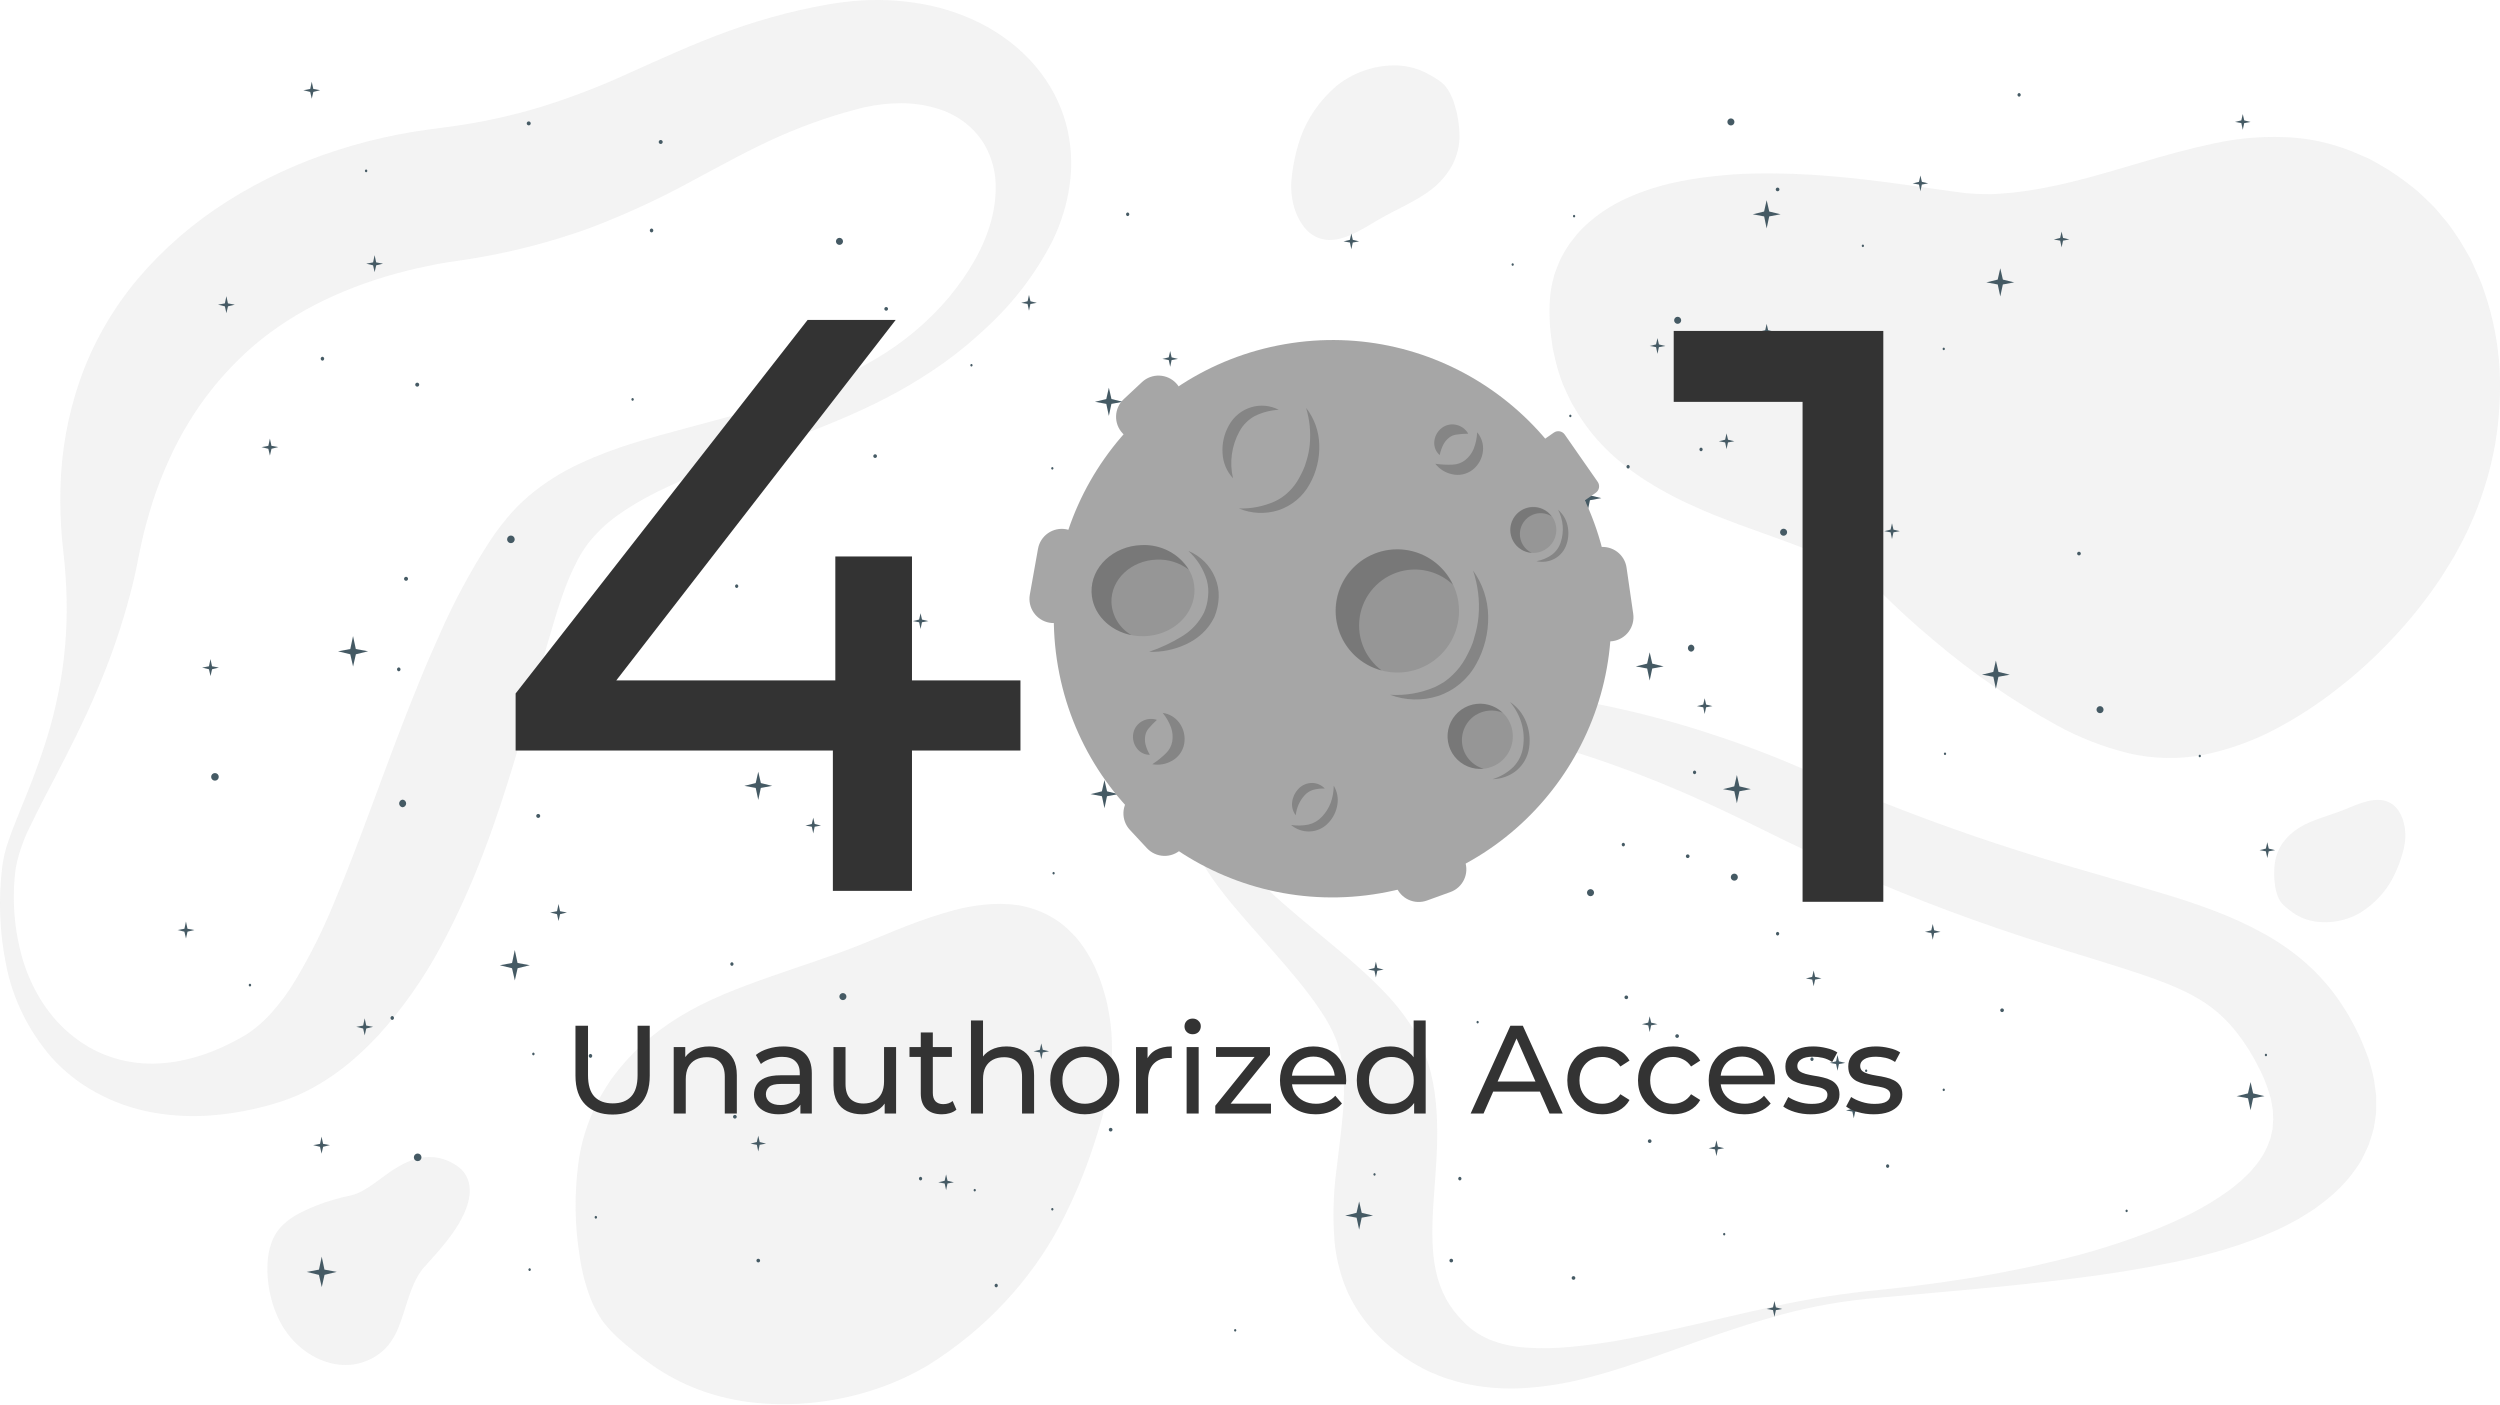 <svg width="1594" height="896" viewBox="0 0 1594 896" fill="none" xmlns="http://www.w3.org/2000/svg">
<g opacity="0.4">
<path d="M10.071 553.173C7.374 573.116 8.968 593.351 14.76 612.731C20.698 631.726 31.685 649.423 47.334 661.34C51.153 664.303 55.247 666.952 59.57 669.259C63.822 671.442 68.291 673.25 72.916 674.657C81.929 677.409 91.427 678.575 100.912 678.095C119.752 677.152 137.87 670.634 154.351 661.213C155.322 660.627 156.488 660.016 157.348 659.456L159.706 657.826C161.26 656.655 162.814 655.534 164.312 654.236C167.439 651.671 170.334 648.878 172.969 645.884C178.758 639.437 183.877 632.506 188.257 625.182C197.893 609.056 206.238 592.308 213.229 575.071C228.212 539.423 241.391 501.229 256.208 462.754C259.907 453.129 263.755 443.462 267.75 433.752C271.663 424.025 275.908 414.298 280.319 404.521C289.22 384.152 299.803 364.437 311.978 345.548C315.308 340.456 318.887 335.567 323.077 330.551C325.13 328.004 327.377 325.458 329.763 323.064C332.15 320.671 334.647 318.354 337.199 316.164C347.059 307.864 358.136 300.87 370.106 295.386C392.831 284.743 415.444 278.988 437.253 273.055C459.061 267.122 480.453 261.852 501.069 254.798C521.351 248.075 540.739 239.268 558.864 228.546C576.495 218.061 592.075 204.925 604.951 189.689C617.576 174.412 627.536 157.657 632.004 140.622C634.238 132.515 635.173 124.151 634.778 115.796C634.322 108.305 632.296 100.965 628.813 94.178C625.652 88.177 621.173 82.84 615.658 78.502C610.144 74.164 603.712 70.919 596.766 68.97C589.71 66.883 582.343 65.818 574.93 65.812C567.013 65.786 559.121 66.641 551.428 68.359C549.431 68.791 547.433 69.326 545.435 69.861L538.332 71.821C533.643 73.196 528.954 74.622 524.459 76.201C515.247 79.333 506.202 82.821 497.212 86.794C479.26 94.687 461.336 104.618 441.442 115.261C420.497 126.737 398.667 136.796 376.127 145.358C352.732 153.839 328.499 160.226 303.765 164.43C300.713 165.016 297.661 165.398 294.609 165.882L286.285 167.104C281.762 167.791 277.156 168.606 272.578 169.65C263.385 171.509 254.3 173.795 245.359 176.5C209.566 187.296 177.353 204.509 152.825 228.571C140.193 240.86 129.278 254.546 120.334 269.312C115.591 277.043 111.374 285.037 107.71 293.247C103.831 301.753 100.442 310.439 97.555 319.27C94.78 328.259 92.005 337.502 90.035 347C89.009 351.43 87.954 357.185 86.872 362.532C85.79 367.879 84.459 373.227 83.071 378.497C77.593 399.405 70.528 419.936 61.928 439.939C53.605 459.724 43.893 478.72 34.182 497.358C29.299 506.678 24.443 515.946 19.948 525.368C15.32 534.191 11.998 543.542 10.071 553.173ZM1.469 552.333C2.195 546.954 3.477 541.651 5.298 536.495C6.963 531.402 8.933 526.539 10.848 521.676C14.732 511.949 18.783 502.375 22.362 492.699C25.942 483.023 29.243 473.321 32.018 463.518C34.793 453.715 36.929 443.81 38.705 433.93C42.012 414.284 43.192 394.385 42.229 374.525C42.034 369.611 41.618 364.696 41.23 359.808C40.841 354.919 40.148 350.412 39.648 344.53C38.617 333.387 38.256 322.2 38.566 311.02C39.098 287.746 43.265 264.662 50.941 242.474C59.03 219.3 71.39 197.571 87.483 178.231C103.876 158.817 123.458 141.86 145.528 127.967C167.188 114.35 190.742 103.465 215.56 95.604C227.787 91.676 240.269 88.453 252.934 85.953C259.26 84.68 265.669 83.636 272.19 82.745L287.95 80.632C307.344 77.957 326.456 73.774 345.079 68.129C364.412 62.086 383.268 54.829 401.515 46.409C420.938 37.752 442.33 27.77 465.498 19.47C477.181 15.271 489.09 11.625 501.18 8.546C507.229 7.018 513.333 5.669 519.437 4.421L528.621 2.715C532.089 2.129 535.558 1.62 539.081 1.213C553.467 -0.538 568.052 -0.392 582.393 1.646C597.294 3.7 611.69 8.129 624.928 14.733C638.453 21.509 650.345 30.724 659.889 41.826C669.29 52.779 676.043 65.443 679.7 78.977C683.118 91.777 683.889 105.052 681.975 118.113C680.239 130.286 676.595 142.164 671.154 153.379C660.666 174.04 646.338 192.866 628.813 209.016C620.493 216.915 611.593 224.283 602.176 231.067C592.823 237.724 583.059 243.879 572.932 249.502C532.616 271.858 488.444 284.641 448.074 300.835C427.874 308.805 408.424 317.845 393.136 329.023C385.97 334.232 379.662 340.364 374.407 347.229C373.214 348.858 372.104 350.488 371.078 352.143C370.051 353.798 369.135 355.428 368.164 357.236C366.277 360.852 364.446 364.875 362.615 369.051C359.174 377.428 356.15 386.569 353.348 395.914C350.545 405.259 347.798 414.833 345.024 424.509L336.95 453.868C334.175 463.722 331.4 473.652 328.459 483.608C316.473 523.356 302.544 563.69 281.291 603.081C270.384 623.549 256.88 642.763 241.059 660.321C236.813 664.803 232.402 669.233 227.546 673.511C222.718 677.9 217.563 681.975 212.119 685.708C206.489 689.642 200.534 693.167 194.306 696.25C191.121 697.802 187.852 699.204 184.512 700.451L179.406 702.284C177.769 702.845 176.326 703.227 174.773 703.71C162.472 707.385 149.773 709.827 136.899 710.993C123.833 712.203 110.645 711.663 97.749 709.389C84.918 707.12 72.617 702.811 61.401 696.657C55.911 693.717 50.737 690.306 45.947 686.472C41.206 682.751 36.833 678.652 32.878 674.224C18.023 657.026 8.06 636.708 3.883 615.099C-0.293 594.401 -1.106 573.25 1.469 552.333Z" fill="#E0E0E0"/>
<path d="M1190.19 828.134C1168.92 830.357 1148.18 834.439 1128.52 840.274C1108.67 845.904 1089.56 852.646 1070.34 859.575C1060.66 862.977 1051 866.519 1041 869.813C1030.85 873.298 1020.4 876.396 1009.72 879.092C998.224 882.007 986.225 883.96 974.001 884.907C959.981 885.975 945.779 884.918 932.463 881.814C928.949 880.963 925.482 879.849 922.107 878.813C918.733 877.777 915.591 876.308 912.357 874.978C909.122 873.648 906.353 872.009 903.444 870.447C900.535 868.885 898.068 867.137 895.415 865.436C885.659 858.751 877.413 851.161 870.934 842.903C864.613 834.809 859.814 826.228 856.646 817.355C853.693 809.01 851.786 800.516 850.945 791.961C849.667 776.295 850.103 760.587 852.248 744.963L854.878 723.141C855.32 719.584 855.622 716.074 855.971 712.579L856.437 707.367L856.739 702.233C857.107 695.572 856.96 688.903 856.297 682.252C855.736 675.942 854.358 669.676 852.178 663.523C849.703 657.086 846.37 650.808 842.218 644.764C838.006 638.393 833.166 631.959 827.93 625.526C817.458 612.597 805.59 599.714 794.001 586.383L785.414 576.3C782.621 572.867 779.852 569.434 777.222 565.892C771.717 558.771 767.049 551.377 763.26 543.777C759.224 535.864 757.111 527.574 757 519.218C757.067 510.702 760.034 502.306 765.68 494.66C768.442 490.989 771.731 487.503 775.5 484.252L781.248 479.612C783.203 478.066 785.251 476.813 787.252 475.406C795.461 469.927 804.411 464.962 813.99 460.575C823.725 456.246 834.066 452.553 844.871 449.548C847.594 448.852 850.27 448.002 853.062 447.398L861.417 445.512C867.048 444.445 872.726 443.377 878.497 442.604C901.661 439.417 925.409 438.537 948.962 439.991C960.737 440.628 972.446 441.717 984.031 443.254C995.667 444.692 1007.07 446.702 1018.4 448.898C1024.01 450.074 1029.71 451.156 1035.23 452.486L1043.58 454.42L1051.84 456.507C1062.83 459.343 1073.62 462.436 1084.24 465.786C1089.54 467.488 1094.78 469.235 1100.04 470.983C1105.3 472.73 1110.42 474.648 1115.54 476.55C1120.65 478.452 1125.77 480.37 1130.78 482.396C1135.78 484.422 1140.83 486.417 1145.72 488.582L1173.95 500.722C1178.6 502.702 1183.25 504.557 1187.91 506.491L1194.89 509.352L1201.87 512.12C1238.95 526.82 1277.35 540 1316.85 551.587C1336.68 557.433 1356.72 563.047 1377.91 569.403C1388.48 572.496 1399.35 576.099 1410.49 580.228C1422.42 584.673 1433.69 589.851 1444.17 595.693C1455.32 601.978 1465.21 609.187 1473.6 617.143C1481.56 624.74 1488.3 632.873 1493.69 641.408C1496.48 645.491 1498.6 649.512 1500.83 653.564C1501.9 655.574 1502.81 657.569 1503.79 659.564C1504.76 661.559 1505.74 663.539 1506.53 665.75L1509.05 672.076L1510.26 675.246L1511.19 678.54C1512.57 682.92 1513.55 687.351 1514.14 691.809C1514.47 694.067 1514.79 696.325 1515.03 698.583V708.821C1515.03 709.965 1514.75 711.14 1514.61 712.3L1513.54 719.244C1513.03 721.548 1512.21 723.884 1511.51 726.126L1510.42 729.544C1510 730.673 1509.42 731.802 1508.91 732.915C1507.86 735.142 1506.84 737.385 1505.7 739.565C1504.56 741.746 1502.93 743.849 1501.51 745.952C1495.76 754.122 1488.17 761.663 1479 768.315L1475.75 770.758C1474.61 771.532 1473.42 772.305 1472.26 773.001C1469.93 774.47 1467.6 775.955 1465.27 777.347C1460.29 779.929 1455.5 782.682 1450.29 784.863C1440.31 789.337 1429.77 793.242 1418.8 796.539C1408.19 799.676 1397.31 802.407 1386.22 804.72C1364.74 809.16 1342.86 812.703 1320.71 815.329C1315.25 815.963 1309.8 816.705 1304.43 817.247C1299.05 817.788 1293.56 818.53 1288.14 819.041C1282.71 819.551 1277.22 820.139 1271.85 820.68L1255.56 822.226L1190.19 828.134ZM1188.98 823.402C1210.55 821.329 1231.96 818.762 1253.07 815.36L1260.98 814.107L1268.84 812.715C1274.08 811.834 1279.27 810.767 1284.44 809.731C1294.81 807.72 1305.01 805.369 1315.06 802.864C1334.99 797.968 1354.21 791.886 1372.49 784.693C1381.35 781.2 1389.9 777.369 1398.09 773.217C1405.86 769.201 1413.13 764.774 1419.83 759.979C1423.25 757.737 1425.92 755.185 1428.9 752.834L1432.79 749.107C1433.42 748.489 1434.09 747.886 1434.7 747.252L1436.3 745.334C1440.67 740.468 1443.99 735.221 1446.17 729.745C1446.63 728.4 1447.1 727.085 1447.66 725.786L1448.57 721.734C1448.71 721.054 1448.91 720.404 1449.01 719.724L1449.12 717.651C1449.12 716.259 1449.4 714.914 1449.43 713.538L1449.19 709.331C1449.19 708.635 1449.19 707.955 1449.08 707.243L1448.68 705.094L1447.98 700.825L1446.7 696.464C1444.86 690.441 1442.35 684.517 1439.19 678.741C1438.54 677.272 1437.58 675.648 1436.67 674.102C1435.77 672.555 1434.91 671.008 1433.95 669.462C1431.97 666.539 1430.13 663.508 1428.02 660.802C1424.25 655.562 1419.72 650.583 1414.47 645.94C1409.62 641.722 1404.03 637.905 1397.81 634.573C1385.27 627.799 1368.02 621.876 1348.59 615.783C1338.94 612.69 1328.88 609.689 1318.67 606.503C1308.45 603.318 1298.14 600.024 1287.86 596.683C1246.28 582.999 1206.22 567.376 1167.96 549.932L1160.77 546.7L1153.79 543.375C1149.14 541.148 1144.32 538.967 1139.67 536.694L1112.49 523.363C1103.83 519.141 1095.03 515.058 1086.21 510.991L1072.86 505.099C1068.36 503.212 1063.87 501.294 1059.34 499.423C1050.24 495.804 1041.14 492.123 1031.81 488.845L1024.83 486.324L1017.84 483.927C1013.19 482.288 1008.4 480.834 1003.63 479.365C984.734 473.54 965.041 468.941 944.82 465.632C934.861 464.081 924.753 462.991 914.567 462.369C904.506 461.73 894.376 461.73 884.315 462.369C864.176 463.477 844.657 467.539 827.162 474.261C818.447 477.693 810.324 481.748 802.937 486.355C801.145 487.546 799.213 488.69 797.491 489.897L792.651 493.546C789.696 496.044 787.101 498.721 784.902 501.542C780.553 507.139 778.37 513.368 778.549 519.667C778.877 526.313 780.972 532.868 784.739 539.029C788.715 545.57 793.543 551.867 799.167 557.85C804.892 563.943 811.175 569.944 817.9 575.821C831.234 587.621 845.825 599.142 860.16 611.39C867.304 617.577 874.309 623.948 880.964 630.784C887.977 637.842 894.066 645.287 899.162 653.038C909.727 669.663 913.799 686.489 915.452 702.666C918.64 734.957 912.426 764.665 913.334 791.296C913.753 804.581 915.94 816.845 921.758 827.701C924.68 833.164 928.628 838.361 933.51 843.166C937.625 847.471 943.046 851.158 949.427 853.992C956.403 856.86 964.261 858.647 972.419 859.219C982.049 859.895 991.77 859.749 1001.34 858.786C1011.7 857.803 1021.97 856.424 1032.09 854.657C1042.37 852.785 1052.75 850.729 1063.04 848.471C1083.7 843.986 1104.23 838.867 1125.08 834.32C1145.9 829.479 1167.31 825.826 1189.07 823.402H1188.98Z" fill="#E0E0E0"/>
<path d="M1065.01 116.969C1074.07 114.877 1083.26 113.349 1092.53 112.396C1096.95 111.866 1101.24 111.56 1105.56 111.197C1109.89 110.835 1114.12 110.751 1118.32 110.668C1126.73 110.389 1134.92 110.668 1143.12 110.835C1175.59 112.034 1206.62 116.606 1237.28 120.984L1248.13 122.489L1252.94 123.131L1257.87 123.493C1261.16 123.772 1264.58 123.688 1267.97 123.772C1271.35 123.855 1274.86 123.493 1278.4 123.242C1281.94 122.991 1285.42 122.657 1289.01 122.127C1292.61 121.597 1296.12 121.151 1299.75 120.482C1306.88 119.143 1314.2 117.694 1321.4 115.853C1350.55 108.772 1379.36 98.233 1411.54 91.457C1428.52 87.723 1446.05 86.499 1463.45 87.833C1477.61 89.117 1491.4 92.724 1504.18 98.484C1506.33 99.459 1508.54 100.379 1510.62 101.272L1516.67 104.589C1524.67 109.175 1532.24 114.38 1539.29 120.147C1542.86 122.935 1546.24 126.448 1549.69 129.71C1553.14 132.973 1555.89 136.653 1558.97 140.194C1562.06 143.735 1564.36 147.527 1567.02 151.346C1568.38 153.242 1569.43 155.166 1570.52 156.923L1573.85 162.722L1575.48 165.677L1576.84 168.633L1579.5 174.599C1581.34 178.524 1582.91 182.546 1584.22 186.644C1589.6 202.475 1592.79 218.868 1593.72 235.436C1594.53 251.432 1593.58 267.463 1590.87 283.28C1588.11 298.854 1583.63 314.128 1577.51 328.866C1575.97 332.518 1574.33 336.143 1572.67 339.712C1571.01 343.281 1569.04 346.822 1567.2 350.307C1565.35 353.792 1563.36 357.277 1561.15 360.679C1558.94 364.08 1557.04 367.454 1554.71 370.772C1545.79 383.927 1535.73 396.394 1524.62 408.049C1513.79 419.572 1501.96 430.267 1489.25 440.028C1476.94 449.631 1463.69 458.154 1449.66 465.484C1435.76 472.699 1420.78 478.006 1405.22 481.237C1389.22 484.323 1372.66 483.96 1356.84 480.177C1340.91 476.219 1325.65 470.262 1311.48 462.473C1283.33 446.904 1256.99 428.714 1232.86 408.188C1220.77 398.151 1209.43 387.695 1198.66 376.961C1197.64 375.941 1196.51 375.008 1195.31 374.173L1192.5 371.915C1190.32 370.548 1188.66 369.127 1186.45 367.732L1183.42 365.725C1182.31 365.084 1181.16 364.498 1180.1 363.829C1178.01 362.491 1175.41 361.376 1173.23 360.065C1162.48 354.659 1151.37 349.873 1139.97 345.734L1120.08 338.513L1109.43 334.693L1098.34 330.455C1090.81 327.667 1082.88 324.126 1074.84 320.446C1066.23 316.378 1057.91 311.805 1049.93 306.756C1040.91 301.059 1032.56 294.519 1025.01 287.239C1016.81 279.263 1009.82 270.296 1004.24 260.585L1002.06 256.905L1000.22 253.141C999.037 250.603 997.797 248.066 996.708 245.501C994.729 240.451 993.093 235.293 991.81 230.055L990.086 222.36L989.028 214.888C988.378 210.022 988.035 205.125 988 200.222C988 198.94 988 197.964 988 196.486C988 194.506 988 192.583 988.272 190.659C988.51 186.599 989.148 182.568 990.177 178.614C990.389 177.638 990.661 176.607 990.933 175.603L991.991 172.536C992.717 170.529 993.533 168.521 994.35 166.542C996.175 162.674 998.329 158.945 1000.79 155.389C1002.03 153.688 1003.3 152.043 1004.63 150.426C1005.3 149.618 1005.96 148.781 1006.63 148.056L1008.71 145.909C1010.07 144.543 1011.49 143.121 1012.98 141.839C1014.46 140.556 1015.79 139.497 1017.27 138.326C1018.75 137.155 1020.29 136.123 1021.65 135.119L1025.92 132.331C1027.34 131.495 1028.94 130.547 1030.21 129.822L1034.35 127.703C1044.1 123.059 1054.38 119.457 1065.01 116.969Z" fill="#E0E0E0"/>
<path d="M297.223 770.541C296.394 772.718 295.428 774.847 294.331 776.911C293.824 777.905 293.288 778.842 292.76 779.794C292.231 780.745 291.657 781.638 291.087 782.526C289.971 784.315 288.768 785.983 287.588 787.667C282.8 794.264 277.513 800.087 272.317 805.862L270.487 807.913L269.681 808.825L268.917 809.801C268.399 810.449 267.939 811.172 267.448 811.866C266.957 812.559 266.543 813.341 266.101 814.113C265.659 814.885 265.242 815.656 264.85 816.479C264.458 817.303 264.06 818.096 263.693 818.945C262.974 820.619 262.254 822.345 261.632 824.102C259.034 831.163 257.203 838.638 254.119 846.286C252.523 850.347 250.329 854.168 247.619 857.607C245.374 860.377 242.695 862.746 239.71 864.603C239.207 864.914 238.706 865.245 238.229 865.555L236.693 866.351C234.619 867.377 232.478 868.226 230.292 868.889C229.213 869.242 228.008 869.457 226.847 869.719C225.685 869.981 224.534 870.04 223.366 870.188C222.197 870.335 221.086 870.284 219.919 870.305C219.334 870.323 218.785 870.275 218.267 870.256L216.594 870.139L215.751 870.066L214.945 869.937L213.33 869.657C212.257 869.49 211.199 869.256 210.162 868.957C206.113 867.865 202.252 866.239 198.672 864.117C195.226 862.052 192.02 859.614 189.103 856.84C186.246 854.087 183.69 851.02 181.475 847.686C180.93 846.854 180.403 846.008 179.892 845.163C179.381 844.318 178.918 843.414 178.45 842.542C177.982 841.671 177.534 840.769 177.134 839.833C176.734 838.898 176.298 838.03 175.932 837.082C174.438 833.386 173.247 829.548 172.371 825.606C171.485 821.739 170.91 817.78 170.653 813.768C170.372 809.863 170.448 805.912 170.881 801.967C171.321 798.062 172.308 794.201 173.81 790.507C175.403 786.743 177.792 783.345 180.791 780.577C183.841 777.813 187.214 775.466 190.816 773.603C197.993 769.915 205.462 766.969 213.109 764.812C216.89 763.695 220.652 762.794 224.392 762.052C224.748 761.981 225.099 761.877 225.442 761.742L226.305 761.472C226.894 761.21 227.422 761.062 228.021 760.797L228.862 760.448C229.152 760.304 229.434 760.147 229.722 760.02C230.292 759.772 230.887 759.386 231.465 759.116C234.094 757.631 236.643 755.986 239.097 754.19L243.382 751.055L245.664 749.371L248.098 747.652C249.731 746.473 251.575 745.318 253.466 744.156C255.517 742.931 257.632 741.836 259.798 740.879C262.244 739.798 264.773 738.973 267.345 738.416C270.153 737.822 272.997 737.62 275.8 737.814L276.871 737.874L277.913 738.016C278.606 738.125 279.308 738.221 279.994 738.353C281.322 738.646 282.626 739.026 283.896 739.491L285.74 740.207L287.444 741.031C288.548 741.575 289.616 742.188 290.642 742.866C290.91 743.045 291.113 743.181 291.421 743.388C291.833 743.664 292.234 743.933 292.597 744.259C293.409 744.876 294.16 745.572 294.839 746.339C295.013 746.519 295.19 746.72 295.361 746.917L295.852 747.566C296.169 747.997 296.473 748.448 296.771 748.895C297.322 749.815 297.797 750.785 298.194 751.794C298.375 752.29 298.54 752.785 298.691 753.288C298.767 753.539 298.848 753.795 298.906 754.035L299.062 754.769C299.156 755.244 299.254 755.738 299.314 756.226C299.374 756.714 299.409 757.139 299.446 757.611C299.483 758.084 299.482 758.549 299.501 758.973L299.486 760.25C299.462 760.663 299.435 761.129 299.409 761.495L299.271 762.654C298.877 765.333 298.19 767.979 297.223 770.541Z" fill="#E0E0E0"/>
<path d="M706.315 641.969C708.419 652.344 709.29 662.874 708.915 673.398C708.586 693.521 703.237 711.93 697.413 729.903C691.608 747.803 684.199 765.297 675.25 782.234C666.138 799.238 654.637 815.241 640.999 829.893C626.825 845.196 610.303 858.815 591.874 870.387C571.231 882.683 547.499 890.714 522.565 893.842C509.346 895.535 495.925 895.765 482.636 894.527C469.807 893.308 457.271 890.441 445.454 886.024C434.928 882.019 425.073 876.845 416.148 870.636C408.206 865.027 400.67 859.015 393.582 852.632C389.922 849.221 386.624 845.541 383.728 841.636C381.057 837.541 378.779 833.27 376.914 828.865C373.362 819.755 370.907 810.362 369.588 800.83C366.418 781.103 366.159 761.117 368.818 741.335C371.348 722.353 378.604 704.046 390.102 687.634C401.3 672.166 416.021 658.758 433.402 648.198C450.729 637.483 471.097 629.789 490.988 622.781C510.88 615.772 530.808 609.542 549.38 602.066C567.953 594.59 586.013 586.305 608.652 580.262C614.696 578.652 620.901 577.515 627.188 576.866C634.491 576.041 641.897 576.135 649.168 577.147C658.986 578.808 668.134 582.595 675.726 588.142C677.598 589.548 679.383 591.035 681.075 592.597C682.65 594.123 684.225 595.712 685.727 597.332C688.328 600.328 690.667 603.482 692.724 606.77C694.637 609.801 696.349 612.921 697.852 616.115C699.134 619.012 700.563 622.344 701.516 624.992L703.018 629.384L704.226 633.652C705.179 636.517 705.728 639.196 706.315 641.969Z" fill="#E0E0E0"/>
<path d="M1532.97 526.054C1533.48 528.591 1533.69 531.166 1533.6 533.739C1533.52 538.66 1532.21 543.161 1530.79 547.556C1529.37 551.932 1527.56 556.21 1525.37 560.351C1523.14 564.509 1520.33 568.422 1517 572.004C1513.53 575.746 1509.49 579.076 1504.98 581.906C1499.94 584.912 1494.13 586.876 1488.04 587.641C1484.81 588.055 1481.52 588.111 1478.27 587.809C1475.14 587.51 1472.07 586.809 1469.18 585.729C1466.61 584.75 1464.2 583.485 1462.02 581.967C1460.08 580.595 1458.23 579.125 1456.5 577.564C1455.6 576.73 1454.8 575.831 1454.09 574.876C1453.44 573.875 1452.88 572.83 1452.42 571.753C1451.56 569.526 1450.96 567.229 1450.63 564.898C1449.86 560.075 1449.79 555.188 1450.44 550.351C1451.06 545.709 1452.84 541.233 1455.65 537.22C1458.39 533.438 1461.99 530.16 1466.24 527.578C1470.47 524.958 1475.45 523.076 1480.32 521.363C1485.18 519.649 1490.05 518.126 1494.59 516.298C1499.14 514.47 1503.55 512.444 1509.09 510.966C1510.57 510.572 1512.08 510.295 1513.62 510.136C1515.41 509.934 1517.22 509.957 1518.99 510.204C1521.39 510.611 1523.63 511.537 1525.49 512.893C1525.95 513.237 1526.38 513.6 1526.8 513.982C1527.18 514.355 1527.57 514.744 1527.93 515.14C1528.57 515.872 1529.14 516.644 1529.64 517.448C1530.11 518.189 1530.53 518.952 1530.9 519.733C1531.21 520.441 1531.56 521.256 1531.79 521.903L1532.16 522.977L1532.46 524.021C1532.69 524.721 1532.82 525.376 1532.97 526.054Z" fill="#E0E0E0"/>
<path d="M825.965 134.624C824.788 131.344 824.003 127.957 823.622 124.511C822.768 117.942 823.622 111.693 824.651 105.563C825.677 99.458 827.243 93.408 829.334 87.467C831.475 81.497 834.437 75.739 838.157 70.319C842.019 64.662 846.722 59.442 852.141 54.798C858.243 49.813 865.549 46.071 873.479 43.867C877.682 42.688 882.02 41.976 886.384 41.748C890.599 41.535 894.799 41.873 898.838 42.751C902.44 43.555 905.88 44.772 909.069 46.37C911.91 47.82 914.639 49.42 917.24 51.162C918.589 52.099 919.833 53.141 920.958 54.275C922.019 55.482 922.961 56.764 923.775 58.111C925.361 60.909 926.605 63.851 927.488 66.893C929.457 73.167 930.495 79.663 930.577 86.232C930.664 92.534 929.187 98.841 926.245 104.732C923.355 110.301 919.225 115.367 914.097 119.632C908.994 123.944 902.762 127.418 896.651 130.645C890.541 133.872 884.381 136.848 878.72 140.165C873.059 143.481 867.603 147.038 860.556 150.081C858.674 150.892 856.718 151.557 854.712 152.067C852.385 152.683 849.98 153.004 847.576 153.02C844.316 152.945 841.171 152.146 838.446 150.7C837.772 150.332 837.123 149.932 836.5 149.504C835.917 149.082 835.331 148.639 834.767 148.183C833.781 147.331 832.872 146.414 832.049 145.441C831.284 144.545 830.581 143.61 829.941 142.642C829.387 141.759 828.765 140.741 828.33 139.924L827.634 138.565L827.038 137.233C826.593 136.345 826.287 135.499 825.965 134.624Z" fill="#E0E0E0"/>
</g>
<path d="M857.701 775.067L864.96 776.408L866.588 784.043L868.197 776.408L875.456 775.049L868.233 773.297L866.588 766.055L864.925 773.297L857.701 775.067Z" fill="#455A64"/>
<path d="M695.332 506.33L702.591 507.671L704.201 515.323L705.828 507.671L713.087 506.33L705.863 504.559L704.201 497.336L702.556 504.559L695.332 506.33Z" fill="#455A64"/>
<path d="M1098.55 503.165L1105.8 504.506L1107.43 512.158L1109.06 504.506L1116.32 503.165L1109.08 501.395L1107.43 494.171L1105.77 501.395L1098.55 503.165Z" fill="#455A64"/>
<path d="M1177 707.999L1181.06 708.75L1181.97 713.023L1182.87 708.75L1186.93 707.999L1182.89 707.015L1181.97 702.975L1181.04 707.015L1177 707.999Z" fill="#455A64"/>
<path d="M1121.47 211.505L1125.51 212.256L1126.42 216.53L1127.33 212.256L1131.39 211.505L1127.35 210.522L1126.42 206.481L1125.51 210.522L1121.47 211.505Z" fill="#455A64"/>
<path d="M1201.39 338.668L1205.45 339.419L1206.34 343.693L1207.26 339.419L1211.32 338.668L1207.27 337.685L1206.34 333.644L1205.43 337.685L1201.39 338.668Z" fill="#455A64"/>
<path d="M581.991 396.01L586.049 396.76L586.943 401.034L587.855 396.76L591.914 396.01L587.873 395.026L586.943 390.985L586.032 395.026L581.991 396.01Z" fill="#455A64"/>
<path d="M478.5 729.169L482.559 729.92L483.471 734.193L484.383 729.92L488.441 729.169L484.4 728.167L483.471 724.144L482.541 728.167L478.5 729.169Z" fill="#455A64"/>
<path d="M1151.43 623.837L1155.48 624.588L1156.39 628.861L1157.3 624.588L1161.36 623.819L1157.32 622.836L1156.39 618.795L1155.46 622.836L1151.43 623.837Z" fill="#455A64"/>
<path d="M598.261 753.843L602.32 754.594L603.231 758.867L604.125 754.594L608.184 753.843L604.143 752.86L603.231 748.819L602.302 752.86L598.261 753.843Z" fill="#455A64"/>
<path d="M741.141 228.849L745.199 229.582L746.111 233.873L747.023 229.582L751.064 228.831L747.023 227.848L746.111 223.807L745.182 227.848L741.141 228.849Z" fill="#455A64"/>
<path d="M981.307 348.735L985.365 349.486L986.277 353.759L987.171 349.486L991.23 348.717L987.189 347.733L986.277 343.692L985.348 347.733L981.307 348.735Z" fill="#455A64"/>
<path d="M658.981 670.308L663.04 671.059L663.934 675.332L664.846 671.059L668.905 670.308L664.864 669.324L663.934 665.283L663.022 669.324L658.981 670.308Z" fill="#455A64"/>
<path d="M483.471 802.566C483.784 802.566 484.084 802.691 484.306 802.912C484.527 803.133 484.651 803.434 484.651 803.747C484.651 804.06 484.527 804.36 484.306 804.581C484.084 804.802 483.784 804.927 483.471 804.927C483.158 804.927 482.858 804.802 482.637 804.581C482.415 804.36 482.291 804.06 482.291 803.747C482.291 803.434 482.415 803.133 482.637 802.912C482.858 802.691 483.158 802.566 483.471 802.566Z" fill="#455A64"/>
<path d="M1069.33 659.419C1069.64 659.419 1069.94 659.543 1070.16 659.764C1070.39 659.986 1070.51 660.286 1070.51 660.599C1070.51 660.912 1070.39 661.212 1070.16 661.433C1069.94 661.655 1069.64 661.779 1069.33 661.779C1069.02 661.779 1068.72 661.655 1068.5 661.433C1068.27 661.212 1068.15 660.912 1068.15 660.599C1068.15 660.286 1068.27 659.986 1068.5 659.764C1068.72 659.543 1069.02 659.419 1069.33 659.419Z" fill="#455A64"/>
<path d="M1080.45 491.292C1080.74 491.328 1081 491.466 1081.19 491.682C1081.38 491.898 1081.49 492.176 1081.49 492.464C1081.49 492.751 1081.38 493.029 1081.19 493.245C1081 493.461 1080.74 493.599 1080.45 493.635C1080.16 493.599 1079.9 493.461 1079.71 493.245C1079.52 493.029 1079.42 492.751 1079.42 492.464C1079.42 492.176 1079.52 491.898 1079.71 491.682C1079.9 491.466 1080.16 491.328 1080.45 491.292Z" fill="#455A64"/>
<path d="M998.202 404.592C998.515 404.592 998.815 404.716 999.036 404.938C999.258 405.159 999.382 405.459 999.382 405.772C999.382 406.085 999.258 406.385 999.036 406.607C998.815 406.828 998.515 406.952 998.202 406.952C997.889 406.952 997.589 406.828 997.368 406.607C997.146 406.385 997.022 406.085 997.022 405.772C997.022 405.459 997.146 405.159 997.368 404.938C997.589 404.716 997.889 404.592 998.202 404.592Z" fill="#455A64"/>
<path d="M635.183 818.48C635.469 818.515 635.732 818.654 635.922 818.869C636.113 819.085 636.218 819.363 636.218 819.651C636.218 819.939 636.113 820.217 635.922 820.432C635.732 820.648 635.469 820.787 635.183 820.822C634.897 820.787 634.634 820.648 634.444 820.432C634.253 820.217 634.148 819.939 634.148 819.651C634.148 819.363 634.253 819.085 634.444 818.869C634.634 818.654 634.897 818.515 635.183 818.48Z" fill="#455A64"/>
<path d="M586.944 750.321C587.229 750.356 587.492 750.495 587.683 750.711C587.874 750.926 587.979 751.204 587.979 751.492C587.979 751.78 587.874 752.058 587.683 752.274C587.492 752.489 587.229 752.628 586.944 752.663C586.658 752.628 586.395 752.489 586.205 752.274C586.014 752.058 585.909 751.78 585.909 751.492C585.909 751.204 586.014 750.926 586.205 750.711C586.395 750.495 586.658 750.356 586.944 750.321Z" fill="#455A64"/>
<path d="M708.152 719.102C708.465 719.102 708.765 719.227 708.986 719.448C709.208 719.669 709.332 719.969 709.332 720.282C709.332 720.595 709.208 720.896 708.986 721.117C708.765 721.338 708.465 721.463 708.152 721.463C707.839 721.463 707.539 721.338 707.317 721.117C707.096 720.896 706.972 720.595 706.972 720.282C706.972 719.969 707.096 719.669 707.317 719.448C707.539 719.227 707.839 719.102 708.152 719.102Z" fill="#455A64"/>
<path d="M930.795 750.321C931.081 750.356 931.344 750.495 931.535 750.711C931.725 750.926 931.83 751.204 931.83 751.492C931.83 751.78 931.725 752.058 931.535 752.274C931.344 752.489 931.081 752.628 930.795 752.663C930.51 752.628 930.247 752.489 930.056 752.274C929.865 752.058 929.76 751.78 929.76 751.492C929.76 751.204 929.865 750.926 930.056 750.711C930.247 750.495 930.51 750.356 930.795 750.321Z" fill="#455A64"/>
<path d="M1125.29 674.831C1125.58 674.867 1125.84 675.005 1126.03 675.221C1126.22 675.437 1126.33 675.715 1126.33 676.002C1126.33 676.29 1126.22 676.568 1126.03 676.784C1125.84 677 1125.58 677.138 1125.29 677.174C1125.01 677.138 1124.74 677 1124.55 676.784C1124.36 676.568 1124.26 676.29 1124.26 676.002C1124.26 675.715 1124.36 675.437 1124.55 675.221C1124.74 675.005 1125.01 674.867 1125.29 674.831Z" fill="#455A64"/>
<path d="M1076.09 544.754C1076.4 544.754 1076.7 544.878 1076.92 545.099C1077.14 545.321 1077.27 545.621 1077.27 545.934C1077.27 546.247 1077.14 546.547 1076.92 546.768C1076.7 546.99 1076.4 547.114 1076.09 547.114C1075.77 547.114 1075.47 546.99 1075.25 546.768C1075.03 546.547 1074.91 546.247 1074.91 545.934C1074.91 545.621 1075.03 545.321 1075.25 545.099C1075.47 544.878 1075.77 544.754 1076.09 544.754Z" fill="#455A64"/>
<path d="M876.386 747.979C876.585 748.008 876.768 748.108 876.899 748.261C877.031 748.413 877.104 748.608 877.104 748.81C877.104 749.012 877.031 749.207 876.899 749.359C876.768 749.512 876.585 749.612 876.386 749.642C876.186 749.612 876.004 749.512 875.872 749.359C875.74 749.207 875.667 749.012 875.667 748.81C875.667 748.608 875.74 748.413 875.872 748.261C876.004 748.108 876.186 748.008 876.386 747.979Z" fill="#455A64"/>
<path d="M619.396 232.049C619.596 232.079 619.778 232.179 619.91 232.331C620.042 232.484 620.114 232.679 620.114 232.881C620.114 233.082 620.042 233.277 619.91 233.43C619.778 233.583 619.596 233.683 619.396 233.712C619.197 233.683 619.014 233.583 618.883 233.43C618.751 233.277 618.678 233.082 618.678 232.881C618.678 232.679 618.751 232.484 618.883 232.331C619.014 232.179 619.197 232.079 619.396 232.049Z" fill="#455A64"/>
<path d="M942.13 650.89C942.33 650.919 942.512 651.019 942.644 651.172C942.776 651.325 942.848 651.52 942.848 651.721C942.848 651.923 942.776 652.118 942.644 652.271C942.512 652.423 942.33 652.523 942.13 652.553C941.931 652.523 941.748 652.423 941.616 652.271C941.485 652.118 941.412 651.923 941.412 651.721C941.412 651.52 941.485 651.325 941.616 651.172C941.748 651.019 941.931 650.919 942.13 650.89Z" fill="#455A64"/>
<path d="M621.487 758.027C621.686 758.057 621.869 758.157 622 758.309C622.132 758.462 622.205 758.657 622.205 758.859C622.205 759.06 622.132 759.255 622 759.408C621.869 759.561 621.686 759.661 621.487 759.69C621.287 759.661 621.105 759.561 620.973 759.408C620.841 759.255 620.769 759.06 620.769 758.859C620.769 758.657 620.841 758.462 620.973 758.309C621.105 758.157 621.287 758.057 621.487 758.027Z" fill="#455A64"/>
<path d="M834.206 557.341C834.406 557.371 834.588 557.471 834.72 557.624C834.852 557.776 834.925 557.971 834.925 558.173C834.925 558.375 834.852 558.569 834.72 558.722C834.588 558.875 834.406 558.975 834.206 559.004C834.007 558.975 833.824 558.875 833.693 558.722C833.561 558.569 833.488 558.375 833.488 558.173C833.488 557.971 833.561 557.776 833.693 557.624C833.824 557.471 834.007 557.371 834.206 557.341Z" fill="#455A64"/>
<path d="M1014.12 566.907C1014.71 566.907 1015.29 567.145 1015.71 567.567C1016.13 567.99 1016.37 568.563 1016.37 569.16C1016.37 569.758 1016.13 570.331 1015.71 570.753C1015.29 571.176 1014.71 571.413 1014.12 571.413C1013.52 571.413 1012.95 571.176 1012.52 570.753C1012.1 570.331 1011.86 569.758 1011.86 569.16C1011.86 568.563 1012.1 567.99 1012.52 567.567C1012.95 567.145 1013.52 566.907 1014.12 566.907Z" fill="#455A64"/>
<path d="M698.139 256.187L705.38 257.528L707.007 265.181L708.634 257.528L715.894 256.187L708.67 254.417L707.007 247.194L705.362 254.417L698.139 256.187Z" fill="#455A64"/>
<path d="M1003.26 317.605L1010.52 318.946L1012.15 326.599L1013.76 318.946L1021.02 317.605L1013.79 315.835L1012.15 308.612L1010.49 315.835L1003.26 317.605Z" fill="#455A64"/>
<path d="M474.603 501.055L481.844 502.396L483.471 510.049L485.098 502.396L492.357 501.055L485.134 499.285L483.471 492.061L481.826 499.285L474.603 501.055Z" fill="#455A64"/>
<path d="M1117.55 136.641L1124.81 137.982L1126.42 145.635L1128.05 137.982L1135.31 136.623L1128.08 134.871L1126.42 127.648L1124.78 134.871L1117.55 136.641Z" fill="#455A64"/>
<path d="M856.646 153.896L860.705 154.646L861.617 158.92L862.529 154.646L866.588 153.896L862.547 152.912L861.617 148.871L860.687 152.912L856.646 153.896Z" fill="#455A64"/>
<path d="M483.471 296.739L487.53 297.49L488.442 301.764L489.336 297.49L493.395 296.739L489.354 295.756L488.442 291.715L487.512 295.756L483.471 296.739Z" fill="#455A64"/>
<path d="M557.978 289.641C558.291 289.641 558.591 289.765 558.812 289.987C559.034 290.208 559.158 290.508 559.158 290.821C559.158 291.134 559.034 291.434 558.812 291.656C558.591 291.877 558.291 292.001 557.978 292.001C557.665 292.001 557.365 291.877 557.143 291.656C556.922 291.434 556.798 291.134 556.798 290.821C556.798 290.508 556.922 290.208 557.143 289.987C557.365 289.765 557.665 289.641 557.978 289.641Z" fill="#455A64"/>
<path d="M468.559 710.86C468.872 710.86 469.173 710.984 469.394 711.205C469.615 711.427 469.74 711.727 469.74 712.04C469.74 712.353 469.615 712.653 469.394 712.874C469.173 713.095 468.872 713.22 468.559 713.22C468.247 713.22 467.946 713.095 467.725 712.874C467.504 712.653 467.379 712.353 467.379 712.04C467.379 711.727 467.504 711.427 467.725 711.205C467.946 710.984 468.247 710.86 468.559 710.86Z" fill="#455A64"/>
<path d="M565.022 670.308C565.308 670.343 565.571 670.482 565.761 670.697C565.952 670.913 566.057 671.191 566.057 671.479C566.057 671.767 565.952 672.045 565.761 672.26C565.571 672.476 565.308 672.615 565.022 672.65C564.736 672.615 564.473 672.476 564.283 672.26C564.092 672.045 563.987 671.767 563.987 671.479C563.987 671.191 564.092 670.913 564.283 670.697C564.473 670.482 564.736 670.343 565.022 670.308Z" fill="#455A64"/>
<path d="M469.705 372.569C469.99 372.604 470.253 372.743 470.444 372.958C470.634 373.174 470.74 373.452 470.74 373.74C470.74 374.028 470.634 374.306 470.444 374.521C470.253 374.737 469.99 374.876 469.705 374.911C469.419 374.876 469.156 374.737 468.965 374.521C468.775 374.306 468.669 374.028 468.669 373.74C468.669 373.452 468.775 373.174 468.965 372.958C469.156 372.743 469.419 372.604 469.705 372.569Z" fill="#455A64"/>
<path d="M565.023 195.753C565.336 195.753 565.636 195.877 565.857 196.098C566.079 196.32 566.203 196.62 566.203 196.933C566.203 197.246 566.079 197.546 565.857 197.767C565.636 197.989 565.336 198.113 565.023 198.113C564.71 198.113 564.41 197.989 564.188 197.767C563.967 197.546 563.843 197.246 563.843 196.933C563.843 196.62 563.967 196.32 564.188 196.098C564.41 195.877 564.71 195.753 565.023 195.753Z" fill="#455A64"/>
<path d="M719.005 135.461C719.291 135.497 719.554 135.635 719.745 135.851C719.935 136.067 720.04 136.345 720.04 136.632C720.04 136.92 719.935 137.198 719.745 137.414C719.554 137.63 719.291 137.768 719.005 137.804C718.72 137.768 718.457 137.63 718.266 137.414C718.075 137.198 717.97 136.92 717.97 136.632C717.97 136.345 718.075 136.067 718.266 135.851C718.457 135.635 718.72 135.497 719.005 135.461Z" fill="#455A64"/>
<path d="M671.767 555.929C671.966 555.958 672.149 556.058 672.281 556.211C672.413 556.364 672.485 556.559 672.485 556.76C672.485 556.962 672.413 557.157 672.281 557.31C672.149 557.462 671.966 557.562 671.767 557.592C671.567 557.562 671.385 557.462 671.253 557.31C671.121 557.157 671.049 556.962 671.049 556.76C671.049 556.559 671.121 556.364 671.253 556.211C671.385 556.058 671.567 555.958 671.767 555.929Z" fill="#455A64"/>
<path d="M670.961 770.186C671.161 770.215 671.343 770.315 671.475 770.468C671.607 770.62 671.679 770.815 671.679 771.017C671.679 771.219 671.607 771.414 671.475 771.566C671.343 771.719 671.161 771.819 670.961 771.848C670.762 771.819 670.579 771.719 670.448 771.566C670.316 771.414 670.243 771.219 670.243 771.017C670.243 770.815 670.316 770.62 670.448 770.468C670.579 770.315 670.762 770.215 670.961 770.186Z" fill="#455A64"/>
<path d="M1095.9 281.345L1099.96 282.096L1100.85 286.369L1101.76 282.096L1105.82 281.345L1101.78 280.361L1100.85 276.32L1099.94 280.361L1095.9 281.345Z" fill="#455A64"/>
<path d="M1186.68 493.67L1190.73 494.421L1191.65 498.695L1192.56 494.421L1196.6 493.652L1192.58 492.669L1191.65 488.628L1190.72 492.669L1186.68 493.67Z" fill="#455A64"/>
<path d="M1084.58 285.385C1084.87 285.421 1085.13 285.559 1085.32 285.775C1085.51 285.991 1085.62 286.269 1085.62 286.557C1085.62 286.845 1085.51 287.122 1085.32 287.338C1085.13 287.554 1084.87 287.692 1084.58 287.728C1084.3 287.692 1084.03 287.554 1083.84 287.338C1083.65 287.122 1083.55 286.845 1083.55 286.557C1083.55 286.269 1083.65 285.991 1083.84 285.775C1084.03 285.559 1084.3 285.421 1084.58 285.385Z" fill="#455A64"/>
<path d="M964.481 167.842C964.681 167.872 964.863 167.972 964.995 168.124C965.127 168.277 965.199 168.472 965.199 168.674C965.199 168.875 965.127 169.07 964.995 169.223C964.863 169.376 964.681 169.476 964.481 169.505C964.282 169.476 964.099 169.376 963.968 169.223C963.836 169.07 963.763 168.875 963.763 168.674C963.763 168.472 963.836 168.277 963.968 168.124C964.099 167.972 964.282 167.872 964.481 167.842Z" fill="#455A64"/>
<path d="M787.558 847.374C787.758 847.403 787.94 847.503 788.072 847.656C788.204 847.809 788.276 848.003 788.276 848.205C788.276 848.407 788.204 848.602 788.072 848.754C787.94 848.907 787.758 849.007 787.558 849.037C787.358 849.007 787.176 848.907 787.044 848.754C786.912 848.602 786.84 848.407 786.84 848.205C786.84 848.003 786.912 847.809 787.044 847.656C787.176 847.503 787.358 847.403 787.558 847.374Z" fill="#455A64"/>
<path d="M1168.6 305.25C1168.8 305.28 1168.98 305.38 1169.11 305.532C1169.24 305.685 1169.32 305.88 1169.32 306.082C1169.32 306.283 1169.24 306.478 1169.11 306.631C1168.98 306.784 1168.8 306.884 1168.6 306.913C1168.4 306.884 1168.22 306.784 1168.09 306.631C1167.95 306.478 1167.88 306.283 1167.88 306.082C1167.88 305.88 1167.95 305.685 1168.09 305.532C1168.22 305.38 1168.4 305.28 1168.6 305.25Z" fill="#455A64"/>
<path d="M1001.24 264.359C1001.44 264.388 1001.62 264.488 1001.76 264.641C1001.89 264.793 1001.96 264.988 1001.96 265.19C1001.96 265.392 1001.89 265.587 1001.76 265.739C1001.62 265.892 1001.44 265.992 1001.24 266.021C1001.04 265.992 1000.86 265.892 1000.73 265.739C1000.6 265.587 1000.52 265.392 1000.52 265.19C1000.52 264.988 1000.6 264.793 1000.73 264.641C1000.86 264.488 1001.04 264.388 1001.24 264.359Z" fill="#455A64"/>
<path d="M1003.64 136.981C1003.84 137.01 1004.02 137.11 1004.15 137.263C1004.28 137.416 1004.36 137.611 1004.36 137.812C1004.36 138.014 1004.28 138.209 1004.15 138.362C1004.02 138.514 1003.84 138.615 1003.64 138.644C1003.44 138.615 1003.26 138.514 1003.12 138.362C1002.99 138.209 1002.92 138.014 1002.92 137.812C1002.92 137.611 1002.99 137.416 1003.12 137.263C1003.26 137.11 1003.44 137.01 1003.64 136.981Z" fill="#455A64"/>
<path d="M770.608 526.373C771.205 526.373 771.778 526.611 772.201 527.033C772.623 527.455 772.861 528.029 772.861 528.626C772.861 529.224 772.623 529.797 772.201 530.219C771.778 530.642 771.205 530.879 770.608 530.879C770.01 530.879 769.437 530.642 769.015 530.219C768.592 529.797 768.355 529.224 768.355 528.626C768.355 528.029 768.592 527.455 769.015 527.033C769.437 526.611 770.01 526.373 770.608 526.373Z" fill="#455A64"/>
<path d="M1078.27 410.993C1078.84 411.043 1079.36 411.303 1079.74 411.722C1080.13 412.141 1080.34 412.687 1080.34 413.255C1080.34 413.822 1080.13 414.369 1079.74 414.788C1079.36 415.206 1078.84 415.466 1078.27 415.517C1077.71 415.466 1077.18 415.206 1076.8 414.788C1076.41 414.369 1076.2 413.822 1076.2 413.255C1076.2 412.687 1076.41 412.141 1076.8 411.722C1077.18 411.303 1077.71 411.043 1078.27 410.993Z" fill="#455A64"/>
<path d="M568.849 413.246C569.447 413.246 570.02 413.483 570.442 413.906C570.865 414.328 571.102 414.901 571.102 415.499C571.102 416.096 570.865 416.669 570.442 417.092C570.02 417.514 569.447 417.752 568.849 417.752C568.252 417.752 567.679 417.514 567.256 417.092C566.834 416.669 566.596 416.096 566.596 415.499C566.596 414.901 566.834 414.328 567.256 413.906C567.679 413.483 568.252 413.246 568.849 413.246Z" fill="#455A64"/>
<path d="M1189.11 426.853C1189.7 426.853 1190.28 427.09 1190.7 427.513C1191.12 427.935 1191.36 428.508 1191.36 429.106C1191.36 429.703 1191.12 430.276 1190.7 430.699C1190.28 431.121 1189.7 431.358 1189.11 431.358C1188.51 431.358 1187.94 431.121 1187.51 430.699C1187.09 430.276 1186.85 429.703 1186.85 429.106C1186.85 428.508 1187.09 427.935 1187.51 427.513C1187.94 427.09 1188.51 426.853 1189.11 426.853Z" fill="#455A64"/>
<path d="M537.433 633.171C538.031 633.171 538.604 633.408 539.026 633.831C539.449 634.253 539.686 634.826 539.686 635.424C539.686 636.021 539.449 636.594 539.026 637.017C538.604 637.439 538.031 637.677 537.433 637.677C536.836 637.677 536.263 637.439 535.84 637.017C535.418 636.594 535.18 636.021 535.18 635.424C535.18 634.826 535.418 634.253 535.84 633.831C536.263 633.408 536.836 633.171 537.433 633.171Z" fill="#455A64"/>
<path d="M651.133 193.089L655.174 193.822L656.086 198.113L656.997 193.822L661.056 193.071L657.015 192.088L656.086 188.047L655.174 192.088L651.133 193.089Z" fill="#455A64"/>
<path d="M872.309 618.205L876.35 618.956L877.262 623.229L878.174 618.956L882.232 618.205L878.192 617.204L877.262 613.163L876.35 617.204L872.309 618.205Z" fill="#455A64"/>
<path d="M1003.26 813.652C1003.58 813.652 1003.88 813.776 1004.1 813.998C1004.32 814.219 1004.44 814.519 1004.44 814.832C1004.44 815.145 1004.32 815.445 1004.1 815.667C1003.88 815.888 1003.58 816.012 1003.26 816.012C1002.95 816.012 1002.65 815.888 1002.43 815.667C1002.21 815.445 1002.08 815.145 1002.08 814.832C1002.08 814.519 1002.21 814.219 1002.43 813.998C1002.65 813.776 1002.95 813.652 1003.26 813.652Z" fill="#455A64"/>
<path d="M925.324 802.566C925.637 802.566 925.937 802.691 926.158 802.912C926.379 803.133 926.504 803.434 926.504 803.747C926.504 804.06 926.379 804.36 926.158 804.581C925.937 804.802 925.637 804.927 925.324 804.927C925.011 804.927 924.71 804.802 924.489 804.581C924.268 804.36 924.144 804.06 924.144 803.747C924.144 803.434 924.268 803.133 924.489 802.912C924.71 802.691 925.011 802.566 925.324 802.566Z" fill="#455A64"/>
<path d="M950.409 488.342L954.45 489.093L955.362 493.366L956.274 489.093L960.333 488.342L956.292 487.359L955.362 483.318L954.432 487.359L950.409 488.342Z" fill="#455A64"/>
<path d="M1089.43 732.101L1093.49 732.852L1094.4 737.125L1095.29 732.852L1099.35 732.101L1095.31 731.118L1094.4 727.077L1093.47 731.118L1089.43 732.101Z" fill="#455A64"/>
<path d="M1126.42 834.59L1130.48 835.341L1131.39 839.614L1132.3 835.341L1136.34 834.59L1132.32 833.588L1131.39 829.547L1130.46 833.588L1126.42 834.59Z" fill="#455A64"/>
<path d="M967.52 262.839C967.806 262.874 968.069 263.013 968.26 263.229C968.45 263.444 968.556 263.722 968.556 264.01C968.556 264.298 968.45 264.576 968.26 264.792C968.069 265.007 967.806 265.146 967.52 265.181C967.235 265.146 966.972 265.007 966.781 264.792C966.591 264.576 966.485 264.298 966.485 264.01C966.485 263.722 966.591 263.444 966.781 263.229C966.972 263.013 967.235 262.874 967.52 262.839Z" fill="#455A64"/>
<path d="M1099.35 786.081C1099.55 786.11 1099.73 786.21 1099.86 786.363C1100 786.516 1100.07 786.711 1100.07 786.912C1100.07 787.114 1100 787.309 1099.86 787.462C1099.73 787.614 1099.55 787.714 1099.35 787.744C1099.15 787.714 1098.97 787.614 1098.84 787.462C1098.7 787.309 1098.63 787.114 1098.63 786.912C1098.63 786.711 1098.7 786.516 1098.84 786.363C1098.97 786.21 1099.15 786.11 1099.35 786.081Z" fill="#455A64"/>
<path d="M513.562 526.373L517.621 527.124L518.533 531.397L519.427 527.124L523.486 526.373L519.445 525.372L518.533 521.349L517.603 525.372L513.562 526.373Z" fill="#455A64"/>
<path d="M466.664 613.503C466.95 613.538 467.213 613.677 467.403 613.892C467.594 614.108 467.699 614.386 467.699 614.674C467.699 614.962 467.594 615.24 467.403 615.455C467.213 615.671 466.95 615.81 466.664 615.845C466.378 615.81 466.115 615.671 465.925 615.455C465.734 615.24 465.629 614.962 465.629 614.674C465.629 614.386 465.734 614.108 465.925 613.892C466.115 613.677 466.378 613.538 466.664 613.503Z" fill="#455A64"/>
<path d="M757.179 427.925C757.492 427.925 757.792 428.05 758.014 428.271C758.235 428.492 758.359 428.793 758.359 429.106C758.359 429.418 758.235 429.719 758.014 429.94C757.792 430.161 757.492 430.286 757.179 430.286C756.866 430.286 756.566 430.161 756.345 429.94C756.123 429.719 755.999 429.418 755.999 429.106C755.999 428.793 756.123 428.492 756.345 428.271C756.566 428.05 756.866 427.925 757.179 427.925Z" fill="#455A64"/>
<path d="M670.961 297.776C671.161 297.806 671.343 297.906 671.475 298.059C671.607 298.211 671.679 298.406 671.679 298.608C671.679 298.81 671.607 299.005 671.475 299.157C671.343 299.31 671.161 299.41 670.961 299.439C670.762 299.41 670.579 299.31 670.448 299.157C670.316 299.005 670.243 298.81 670.243 298.608C670.243 298.406 670.316 298.211 670.448 298.059C670.579 297.906 670.762 297.806 670.961 297.776Z" fill="#455A64"/>
<path d="M535.252 151.643C535.849 151.643 536.422 151.88 536.845 152.303C537.267 152.725 537.505 153.298 537.505 153.896C537.505 154.493 537.267 155.066 536.845 155.489C536.422 155.911 535.849 156.149 535.252 156.149C534.654 156.149 534.081 155.911 533.659 155.489C533.236 155.066 532.999 154.493 532.999 153.896C532.999 153.298 533.236 152.725 533.659 152.303C534.081 151.88 534.654 151.643 535.252 151.643Z" fill="#455A64"/>
<path d="M1069.67 201.975C1070.27 201.975 1070.84 202.212 1071.26 202.635C1071.68 203.057 1071.92 203.63 1071.92 204.228C1071.92 204.825 1071.68 205.399 1071.26 205.821C1070.84 206.244 1070.27 206.481 1069.67 206.481C1069.07 206.481 1068.5 206.244 1068.08 205.821C1067.65 205.399 1067.42 204.825 1067.42 204.228C1067.42 203.63 1067.65 203.057 1068.08 202.635C1068.5 202.212 1069.07 201.975 1069.67 201.975Z" fill="#455A64"/>
<path d="M234.706 415.251L226.868 413.814L225.1 405.555L223.355 413.818L215.52 415.276L223.34 417.177L225.126 424.972L226.911 417.172L234.706 415.251Z" fill="#455A64"/>
<path d="M149.718 194.246L145.335 193.441L144.345 188.83L143.386 193.444L139.006 194.26L143.369 195.316L144.359 199.677L145.357 195.314L149.718 194.246Z" fill="#455A64"/>
<path d="M210.38 730.129L206.016 729.324L205.026 724.712L204.048 729.326L199.667 730.143L204.031 731.198L205.04 735.559L206.019 731.196L210.38 730.129Z" fill="#455A64"/>
<path d="M123.92 592.971L119.537 592.167L118.566 587.555L117.588 592.169L113.207 592.986L117.571 594.041L118.58 598.402L119.559 594.039L123.92 592.971Z" fill="#455A64"/>
<path d="M177.44 285.062L173.077 284.257L172.086 279.645L171.108 284.259L166.728 285.095L171.091 286.151L172.101 290.512L173.099 286.148L177.44 285.062Z" fill="#455A64"/>
<path d="M361.485 581.79L357.103 580.985L356.112 576.373L355.154 580.987L350.773 581.823L355.137 582.879L356.127 587.24L357.125 582.876L361.485 581.79Z" fill="#455A64"/>
<path d="M266.021 246.534C265.683 246.535 265.359 246.401 265.119 246.162C264.88 245.924 264.745 245.6 264.745 245.262C264.745 244.924 264.878 244.6 265.117 244.361C265.355 244.121 265.679 243.987 266.017 243.986C266.355 243.986 266.679 244.12 266.918 244.358C267.158 244.597 267.292 244.921 267.293 245.259C267.293 245.596 267.159 245.921 266.921 246.16C266.682 246.399 266.358 246.534 266.021 246.534Z" fill="#455A64"/>
<path d="M254.257 428.042C253.948 428.004 253.664 427.855 253.458 427.622C253.252 427.389 253.138 427.09 253.138 426.779C253.137 426.468 253.25 426.168 253.456 425.935C253.661 425.702 253.945 425.552 254.253 425.513C254.562 425.551 254.846 425.7 255.052 425.933C255.258 426.165 255.372 426.465 255.372 426.776C255.373 427.087 255.26 427.387 255.054 427.62C254.849 427.853 254.565 428.003 254.257 428.042Z" fill="#455A64"/>
<path d="M343.167 521.516C342.829 521.517 342.505 521.383 342.266 521.144C342.027 520.906 341.892 520.582 341.891 520.244C341.891 519.906 342.025 519.582 342.263 519.343C342.502 519.103 342.826 518.969 343.164 518.968C343.502 518.968 343.826 519.102 344.065 519.34C344.304 519.579 344.439 519.903 344.439 520.241C344.44 520.578 344.306 520.903 344.067 521.142C343.829 521.381 343.505 521.516 343.167 521.516Z" fill="#455A64"/>
<path d="M415.437 148.207C415.129 148.17 414.845 148.02 414.639 147.788C414.433 147.555 414.319 147.255 414.318 146.945C414.318 146.634 414.431 146.334 414.636 146.101C414.842 145.867 415.126 145.718 415.434 145.679C415.742 145.717 416.026 145.866 416.233 146.098C416.439 146.331 416.553 146.631 416.553 146.942C416.553 147.252 416.44 147.553 416.235 147.786C416.029 148.019 415.746 148.169 415.437 148.207Z" fill="#455A64"/>
<path d="M205.586 229.977C205.278 229.939 204.994 229.79 204.788 229.557C204.582 229.324 204.468 229.025 204.467 228.714C204.467 228.403 204.58 228.103 204.785 227.87C204.991 227.637 205.275 227.487 205.583 227.448C205.891 227.486 206.175 227.635 206.381 227.868C206.588 228.1 206.702 228.4 206.702 228.711C206.702 229.022 206.589 229.322 206.384 229.555C206.178 229.788 205.895 229.938 205.586 229.977Z" fill="#455A64"/>
<path d="M258.889 370.324C258.551 370.324 258.227 370.191 257.988 369.952C257.749 369.713 257.614 369.39 257.614 369.052C257.613 368.714 257.747 368.39 257.986 368.151C258.224 367.911 258.548 367.777 258.886 367.776C259.224 367.776 259.548 367.91 259.787 368.148C260.026 368.387 260.161 368.711 260.161 369.048C260.162 369.386 260.028 369.71 259.789 369.95C259.551 370.189 259.227 370.324 258.889 370.324Z" fill="#455A64"/>
<path d="M403.344 255.559C403.129 255.528 402.932 255.42 402.789 255.255C402.646 255.091 402.568 254.88 402.568 254.662C402.567 254.445 402.645 254.234 402.787 254.069C402.93 253.904 403.126 253.796 403.342 253.764C403.557 253.795 403.754 253.903 403.897 254.068C404.039 254.232 404.118 254.443 404.118 254.66C404.118 254.878 404.04 255.089 403.898 255.254C403.756 255.419 403.559 255.527 403.344 255.559Z" fill="#455A64"/>
<path d="M325.756 346.321C325.111 346.322 324.492 346.066 324.035 345.611C323.578 345.155 323.321 344.537 323.32 343.892C323.319 343.247 323.575 342.628 324.03 342.171C324.486 341.715 325.104 341.458 325.749 341.457C326.394 341.456 327.013 341.711 327.47 342.167C327.926 342.622 328.183 343.241 328.184 343.886C328.185 344.531 327.93 345.149 327.474 345.606C327.019 346.063 326.401 346.32 325.756 346.321Z" fill="#455A64"/>
<path d="M337.829 615.425L329.991 613.988L328.223 605.729L326.497 613.992L318.663 615.45L326.463 617.351L328.249 625.146L330.034 617.346L337.829 615.425Z" fill="#455A64"/>
<path d="M214.713 810.938L206.875 809.501L205.127 801.242L203.381 809.505L195.547 810.983L203.347 812.864L205.153 820.659L206.918 812.859L214.713 810.938Z" fill="#455A64"/>
<path d="M237.881 654.701L233.499 653.896L232.527 649.284L231.549 653.899L227.169 654.715L231.532 655.771L232.542 660.132L233.52 655.768L237.881 654.701Z" fill="#455A64"/>
<path d="M139.584 425.626L135.201 424.822L134.211 420.21L133.232 424.824L128.871 425.66L133.216 426.716L134.225 431.077L135.223 426.713L139.584 425.626Z" fill="#455A64"/>
<path d="M250.092 650.322C249.784 650.285 249.5 650.135 249.294 649.903C249.087 649.67 248.973 649.37 248.973 649.06C248.973 648.749 249.086 648.449 249.291 648.216C249.497 647.983 249.78 647.833 250.089 647.794C250.397 647.832 250.681 647.981 250.887 648.214C251.093 648.446 251.207 648.746 251.208 649.057C251.208 649.367 251.095 649.668 250.89 649.901C250.684 650.134 250.4 650.284 250.092 650.322Z" fill="#455A64"/>
<path d="M379.907 777.038C379.692 777.007 379.495 776.899 379.352 776.734C379.21 776.57 379.131 776.359 379.131 776.141C379.131 775.924 379.209 775.713 379.351 775.548C379.493 775.383 379.69 775.275 379.905 775.243C380.121 775.274 380.318 775.382 380.46 775.547C380.603 775.711 380.681 775.922 380.681 776.139C380.682 776.357 380.604 776.568 380.462 776.733C380.32 776.898 380.123 777.006 379.907 777.038Z" fill="#455A64"/>
<path d="M159.367 628.999C159.151 628.967 158.954 628.86 158.812 628.695C158.669 628.53 158.591 628.32 158.591 628.102C158.59 627.885 158.668 627.674 158.81 627.509C158.952 627.344 159.149 627.236 159.364 627.204C159.58 627.235 159.777 627.343 159.919 627.508C160.062 627.672 160.141 627.883 160.141 628.1C160.141 628.318 160.063 628.529 159.921 628.694C159.779 628.859 159.582 628.967 159.367 628.999Z" fill="#455A64"/>
<path d="M340.085 672.902C339.87 672.87 339.673 672.762 339.53 672.598C339.388 672.433 339.309 672.223 339.309 672.005C339.308 671.787 339.387 671.577 339.529 671.412C339.671 671.247 339.867 671.138 340.083 671.106C340.298 671.138 340.495 671.246 340.638 671.41C340.78 671.575 340.859 671.785 340.859 672.003C340.859 672.221 340.781 672.431 340.639 672.596C340.497 672.761 340.301 672.87 340.085 672.902Z" fill="#455A64"/>
<path d="M337.683 810.408C337.467 810.377 337.27 810.269 337.128 810.105C336.985 809.94 336.907 809.73 336.906 809.512C336.906 809.294 336.984 809.084 337.126 808.919C337.268 808.754 337.465 808.645 337.68 808.613C337.896 808.645 338.093 808.753 338.235 808.917C338.378 809.082 338.457 809.292 338.457 809.51C338.457 809.728 338.379 809.938 338.237 810.103C338.095 810.268 337.898 810.376 337.683 810.408Z" fill="#455A64"/>
<path d="M256.725 514.721C256.115 514.668 255.547 514.388 255.133 513.936C254.719 513.485 254.489 512.895 254.488 512.282C254.487 511.67 254.715 511.079 255.128 510.627C255.541 510.174 256.108 509.893 256.718 509.838C257.329 509.891 257.897 510.171 258.311 510.623C258.725 511.074 258.955 511.664 258.956 512.276C258.957 512.889 258.728 513.48 258.315 513.932C257.902 514.384 257.335 514.666 256.725 514.721Z" fill="#455A64"/>
<path d="M137.054 497.759C136.409 497.76 135.79 497.504 135.334 497.049C134.877 496.594 134.62 495.975 134.619 495.33C134.618 494.685 134.874 494.066 135.329 493.61C135.785 493.153 136.403 492.896 137.048 492.895C137.693 492.894 138.312 493.15 138.769 493.605C139.225 494.061 139.482 494.679 139.483 495.324C139.484 495.969 139.229 496.588 138.773 497.044C138.318 497.501 137.699 497.758 137.054 497.759Z" fill="#455A64"/>
<path d="M337.119 79.946C336.781 79.946 336.457 79.812 336.217 79.574C335.978 79.335 335.844 79.011 335.843 78.674C335.843 78.336 335.976 78.011 336.215 77.772C336.454 77.533 336.777 77.398 337.115 77.398C337.453 77.397 337.777 77.531 338.017 77.77C338.256 78.008 338.39 78.332 338.391 78.67C338.391 79.008 338.258 79.332 338.019 79.571C337.78 79.811 337.457 79.945 337.119 79.946Z" fill="#455A64"/>
<path d="M421.27 91.801C420.932 91.802 420.608 91.668 420.368 91.429C420.129 91.191 419.994 90.867 419.994 90.529C419.994 90.191 420.127 89.867 420.366 89.628C420.605 89.388 420.928 89.254 421.266 89.253C421.604 89.253 421.928 89.387 422.167 89.625C422.407 89.864 422.541 90.188 422.542 90.525C422.542 90.863 422.408 91.188 422.17 91.427C421.931 91.666 421.607 91.801 421.27 91.801Z" fill="#455A64"/>
<path d="M394.639 431.04L390.276 430.235L389.286 425.623L388.307 430.238L383.927 431.054L388.291 432.11L389.3 436.471L390.298 432.107L394.639 431.04Z" fill="#455A64"/>
<path d="M244.222 168.103L239.84 167.298L238.849 162.686L237.89 167.3L233.51 168.117L237.874 169.173L238.864 173.534L239.862 169.17L244.222 168.103Z" fill="#455A64"/>
<path d="M204.14 57.52L199.758 56.715L198.767 52.103L197.789 56.718L193.428 57.534L197.772 58.609L198.782 62.97L199.78 58.607L204.14 57.52Z" fill="#455A64"/>
<path d="M376.491 674.494C376.182 674.456 375.898 674.307 375.692 674.074C375.486 673.842 375.372 673.542 375.372 673.231C375.371 672.92 375.484 672.62 375.69 672.387C375.895 672.154 376.179 672.004 376.487 671.965C376.796 672.003 377.08 672.152 377.286 672.385C377.492 672.617 377.606 672.917 377.606 673.228C377.607 673.539 377.493 673.839 377.288 674.072C377.082 674.305 376.799 674.455 376.491 674.494Z" fill="#455A64"/>
<path d="M233.433 109.846C233.217 109.815 233.02 109.707 232.878 109.542C232.735 109.378 232.657 109.167 232.656 108.95C232.656 108.732 232.734 108.521 232.876 108.356C233.018 108.192 233.215 108.083 233.43 108.051C233.646 108.083 233.843 108.19 233.985 108.355C234.128 108.52 234.207 108.73 234.207 108.948C234.207 109.165 234.129 109.376 233.987 109.541C233.845 109.706 233.648 109.814 233.433 109.846Z" fill="#455A64"/>
<path d="M266.309 740.342C265.664 740.343 265.045 740.088 264.588 739.632C264.131 739.177 263.874 738.558 263.874 737.913C263.873 737.268 264.128 736.649 264.584 736.193C265.039 735.736 265.657 735.479 266.302 735.478C266.947 735.477 267.566 735.733 268.023 736.188C268.48 736.644 268.737 737.262 268.737 737.907C268.738 738.552 268.483 739.171 268.027 739.627C267.572 740.084 266.954 740.341 266.309 740.342Z" fill="#455A64"/>
<path d="M1263.7 430.179L1270.96 431.52L1272.57 439.173L1274.2 431.52L1281.46 430.179L1274.23 428.409L1272.57 421.185L1270.93 428.409L1263.7 430.179Z" fill="#455A64"/>
<path d="M1150.36 319.859L1154.42 320.61L1155.31 324.883L1156.23 320.61L1160.29 319.859L1156.24 318.875L1155.31 314.835L1154.4 318.875L1150.36 319.859Z" fill="#455A64"/>
<path d="M1046.87 653.018L1050.93 653.769L1051.84 658.042L1052.75 653.769L1056.81 653.018L1052.77 652.017L1051.84 647.994L1050.91 652.017L1046.87 653.018Z" fill="#455A64"/>
<path d="M1166.63 677.693L1170.69 678.443L1171.6 682.717L1172.5 678.443L1176.56 677.693L1172.51 676.709L1171.6 672.668L1170.67 676.709L1166.63 677.693Z" fill="#455A64"/>
<path d="M1309.51 152.698L1313.57 153.431L1314.48 157.722L1315.39 153.431L1319.44 152.68L1315.39 151.697L1314.48 147.656L1313.55 151.697L1309.51 152.698Z" fill="#455A64"/>
<path d="M1227.35 594.157L1231.41 594.908L1232.31 599.181L1233.22 594.908L1237.28 594.157L1233.24 593.173L1232.31 589.133L1231.39 593.173L1227.35 594.157Z" fill="#455A64"/>
<path d="M1051.84 726.416C1052.16 726.416 1052.46 726.54 1052.68 726.761C1052.9 726.983 1053.02 727.283 1053.02 727.596C1053.02 727.909 1052.9 728.209 1052.68 728.43C1052.46 728.652 1052.16 728.776 1051.84 728.776C1051.53 728.776 1051.23 728.652 1051.01 728.43C1050.79 728.209 1050.66 727.909 1050.66 727.596C1050.66 727.283 1050.79 726.983 1051.01 726.761C1051.23 726.54 1051.53 726.416 1051.84 726.416Z" fill="#455A64"/>
<path d="M1203.55 742.329C1203.84 742.364 1204.1 742.503 1204.29 742.719C1204.48 742.934 1204.59 743.212 1204.59 743.5C1204.59 743.788 1204.48 744.066 1204.29 744.282C1204.1 744.497 1203.84 744.636 1203.55 744.671C1203.27 744.636 1203.01 744.497 1202.81 744.282C1202.62 744.066 1202.52 743.788 1202.52 743.5C1202.52 743.212 1202.62 742.934 1202.81 742.719C1203.01 742.503 1203.27 742.364 1203.55 742.329Z" fill="#455A64"/>
<path d="M1155.31 674.17C1155.6 674.206 1155.86 674.344 1156.05 674.56C1156.24 674.776 1156.35 675.054 1156.35 675.342C1156.35 675.629 1156.24 675.907 1156.05 676.123C1155.86 676.339 1155.6 676.477 1155.31 676.513C1155.03 676.477 1154.77 676.339 1154.58 676.123C1154.39 675.907 1154.28 675.629 1154.28 675.342C1154.28 675.054 1154.39 674.776 1154.58 674.56C1154.77 674.344 1155.03 674.206 1155.31 674.17Z" fill="#455A64"/>
<path d="M1276.52 642.952C1276.84 642.952 1277.14 643.076 1277.36 643.297C1277.58 643.519 1277.7 643.819 1277.7 644.132C1277.7 644.445 1277.58 644.745 1277.36 644.966C1277.14 645.187 1276.84 645.312 1276.52 645.312C1276.21 645.312 1275.91 645.187 1275.69 644.966C1275.47 644.745 1275.34 644.445 1275.34 644.132C1275.34 643.819 1275.47 643.519 1275.69 643.297C1275.91 643.076 1276.21 642.952 1276.52 642.952Z" fill="#455A64"/>
<path d="M1187.77 155.899C1187.97 155.928 1188.15 156.028 1188.28 156.181C1188.41 156.333 1188.49 156.528 1188.49 156.73C1188.49 156.932 1188.41 157.127 1188.28 157.279C1188.15 157.432 1187.97 157.532 1187.77 157.562C1187.57 157.532 1187.39 157.432 1187.25 157.279C1187.12 157.127 1187.05 156.932 1187.05 156.73C1187.05 156.528 1187.12 156.333 1187.25 156.181C1187.39 156.028 1187.57 155.928 1187.77 155.899Z" fill="#455A64"/>
<path d="M1189.86 681.877C1190.06 681.906 1190.24 682.006 1190.37 682.159C1190.5 682.311 1190.58 682.506 1190.58 682.708C1190.58 682.91 1190.5 683.105 1190.37 683.257C1190.24 683.41 1190.06 683.51 1189.86 683.539C1189.66 683.51 1189.48 683.41 1189.34 683.257C1189.21 683.105 1189.14 682.91 1189.14 682.708C1189.14 682.506 1189.21 682.311 1189.34 682.159C1189.48 682.006 1189.66 681.906 1189.86 681.877Z" fill="#455A64"/>
<path d="M1266.51 180.037L1273.75 181.378L1275.38 189.031L1277.01 181.378L1284.26 180.037L1277.04 178.267L1275.38 171.043L1273.73 178.267L1266.51 180.037Z" fill="#455A64"/>
<path d="M1042.97 424.904L1050.22 426.245L1051.84 433.898L1053.47 426.245L1060.73 424.904L1053.5 423.134L1051.84 415.911L1050.2 423.134L1042.97 424.904Z" fill="#455A64"/>
<path d="M1051.84 220.589L1055.9 221.34L1056.81 225.613L1057.71 221.34L1061.77 220.589L1057.72 219.605L1056.81 215.564L1055.88 219.605L1051.84 220.589Z" fill="#455A64"/>
<path d="M1126.35 213.49C1126.66 213.49 1126.96 213.615 1127.18 213.836C1127.4 214.057 1127.53 214.358 1127.53 214.671C1127.53 214.984 1127.4 215.284 1127.18 215.505C1126.96 215.726 1126.66 215.851 1126.35 215.851C1126.04 215.851 1125.74 215.726 1125.51 215.505C1125.29 215.284 1125.17 214.984 1125.17 214.671C1125.17 214.358 1125.29 214.057 1125.51 213.836C1125.74 213.615 1126.04 213.49 1126.35 213.49Z" fill="#455A64"/>
<path d="M1036.93 634.709C1037.24 634.709 1037.54 634.833 1037.77 635.055C1037.99 635.276 1038.11 635.576 1038.11 635.889C1038.11 636.202 1037.99 636.502 1037.77 636.723C1037.54 636.945 1037.24 637.069 1036.93 637.069C1036.62 637.069 1036.32 636.945 1036.1 636.723C1035.87 636.502 1035.75 636.202 1035.75 635.889C1035.75 635.576 1035.87 635.276 1036.1 635.055C1036.32 634.833 1036.62 634.709 1036.93 634.709Z" fill="#455A64"/>
<path d="M1133.39 594.157C1133.68 594.192 1133.94 594.331 1134.13 594.547C1134.32 594.762 1134.43 595.04 1134.43 595.328C1134.43 595.616 1134.32 595.894 1134.13 596.11C1133.94 596.325 1133.68 596.464 1133.39 596.499C1133.11 596.464 1132.84 596.325 1132.65 596.11C1132.46 595.894 1132.36 595.616 1132.36 595.328C1132.36 595.04 1132.46 594.762 1132.65 594.547C1132.84 594.331 1133.11 594.192 1133.39 594.157Z" fill="#455A64"/>
<path d="M1038.08 296.418C1038.36 296.453 1038.62 296.592 1038.81 296.808C1039.01 297.023 1039.11 297.301 1039.11 297.589C1039.11 297.877 1039.01 298.155 1038.81 298.371C1038.62 298.586 1038.36 298.725 1038.08 298.76C1037.79 298.725 1037.53 298.586 1037.34 298.371C1037.15 298.155 1037.04 297.877 1037.04 297.589C1037.04 297.301 1037.15 297.023 1037.34 296.808C1037.53 296.592 1037.79 296.453 1038.08 296.418Z" fill="#455A64"/>
<path d="M1133.39 119.602C1133.71 119.602 1134.01 119.727 1134.23 119.948C1134.45 120.169 1134.57 120.469 1134.57 120.782C1134.57 121.095 1134.45 121.396 1134.23 121.617C1134.01 121.838 1133.71 121.962 1133.39 121.962C1133.08 121.962 1132.78 121.838 1132.56 121.617C1132.34 121.396 1132.21 121.095 1132.21 120.782C1132.21 120.469 1132.34 120.169 1132.56 119.948C1132.78 119.727 1133.08 119.602 1133.39 119.602Z" fill="#455A64"/>
<path d="M1287.38 59.31C1287.66 59.346 1287.93 59.484 1288.12 59.7C1288.31 59.916 1288.41 60.194 1288.41 60.482C1288.41 60.77 1288.31 61.047 1288.12 61.263C1287.93 61.479 1287.66 61.617 1287.38 61.653C1287.09 61.617 1286.83 61.479 1286.64 61.263C1286.45 61.047 1286.34 60.77 1286.34 60.482C1286.34 60.194 1286.45 59.916 1286.64 59.7C1286.83 59.484 1287.09 59.346 1287.38 59.31Z" fill="#455A64"/>
<path d="M1240.14 479.778C1240.34 479.807 1240.52 479.908 1240.65 480.06C1240.78 480.213 1240.86 480.408 1240.86 480.61C1240.86 480.811 1240.78 481.006 1240.65 481.159C1240.52 481.311 1240.34 481.412 1240.14 481.441C1239.94 481.412 1239.76 481.311 1239.62 481.159C1239.49 481.006 1239.42 480.811 1239.42 480.61C1239.42 480.408 1239.49 480.213 1239.62 480.06C1239.76 479.908 1239.94 479.807 1240.14 479.778Z" fill="#455A64"/>
<path d="M1239.33 694.035C1239.53 694.064 1239.71 694.164 1239.85 694.317C1239.98 694.47 1240.05 694.665 1240.05 694.866C1240.05 695.068 1239.98 695.263 1239.85 695.416C1239.71 695.568 1239.53 695.668 1239.33 695.698C1239.13 695.668 1238.95 695.568 1238.82 695.416C1238.69 695.263 1238.61 695.068 1238.61 694.866C1238.61 694.665 1238.69 694.47 1238.82 694.317C1238.95 694.164 1239.13 694.064 1239.33 694.035Z" fill="#455A64"/>
<path d="M1355.93 771.223C1356.13 771.252 1356.31 771.353 1356.44 771.505C1356.57 771.658 1356.65 771.853 1356.65 772.055C1356.65 772.256 1356.57 772.451 1356.44 772.604C1356.31 772.757 1356.13 772.857 1355.93 772.886C1355.73 772.857 1355.55 772.757 1355.42 772.604C1355.28 772.451 1355.21 772.256 1355.21 772.055C1355.21 771.853 1355.28 771.658 1355.42 771.505C1355.55 771.353 1355.73 771.252 1355.93 771.223Z" fill="#455A64"/>
<path d="M1338.98 450.223C1339.58 450.223 1340.15 450.46 1340.57 450.882C1340.99 451.305 1341.23 451.878 1341.23 452.475C1341.23 453.073 1340.99 453.646 1340.57 454.068C1340.15 454.491 1339.58 454.728 1338.98 454.728C1338.38 454.728 1337.81 454.491 1337.39 454.068C1336.96 453.646 1336.73 453.073 1336.73 452.475C1336.73 451.878 1336.96 451.305 1337.39 450.882C1337.81 450.46 1338.38 450.223 1338.98 450.223Z" fill="#455A64"/>
<path d="M1137.22 337.095C1137.82 337.095 1138.39 337.333 1138.81 337.755C1139.24 338.178 1139.47 338.751 1139.47 339.348C1139.47 339.946 1139.24 340.519 1138.81 340.941C1138.39 341.364 1137.82 341.601 1137.22 341.601C1136.62 341.601 1136.05 341.364 1135.63 340.941C1135.2 340.519 1134.97 339.946 1134.97 339.348C1134.97 338.751 1135.2 338.178 1135.63 337.755C1136.05 337.333 1136.62 337.095 1137.22 337.095Z" fill="#455A64"/>
<path d="M1105.8 557.02C1106.4 557.02 1106.97 557.258 1107.4 557.68C1107.82 558.103 1108.06 558.676 1108.06 559.273C1108.06 559.871 1107.82 560.444 1107.4 560.866C1106.97 561.289 1106.4 561.526 1105.8 561.526C1105.21 561.526 1104.63 561.289 1104.21 560.866C1103.79 560.444 1103.55 559.871 1103.55 559.273C1103.55 558.676 1103.79 558.103 1104.21 557.68C1104.63 557.258 1105.21 557.02 1105.8 557.02Z" fill="#455A64"/>
<path d="M1219.5 116.938L1223.54 117.671L1224.46 121.962L1225.37 117.671L1229.43 116.92L1225.39 115.937L1224.46 111.896L1223.54 115.937L1219.5 116.938Z" fill="#455A64"/>
<path d="M1081.93 450.222L1085.99 450.973L1086.9 455.247L1087.8 450.973L1091.86 450.222L1087.82 449.221L1086.9 445.198L1085.97 449.221L1081.93 450.222Z" fill="#455A64"/>
<path d="M1035.04 537.352C1035.32 537.387 1035.58 537.526 1035.77 537.742C1035.96 537.957 1036.07 538.235 1036.07 538.523C1036.07 538.811 1035.96 539.089 1035.77 539.305C1035.58 539.52 1035.32 539.659 1035.04 539.694C1034.75 539.659 1034.49 539.52 1034.3 539.305C1034.11 539.089 1034 538.811 1034 538.523C1034 538.235 1034.11 537.957 1034.3 537.742C1034.49 537.526 1034.75 537.387 1035.04 537.352Z" fill="#455A64"/>
<path d="M1325.55 351.775C1325.86 351.775 1326.16 351.899 1326.38 352.12C1326.61 352.342 1326.73 352.642 1326.73 352.955C1326.73 353.268 1326.61 353.568 1326.38 353.789C1326.16 354.011 1325.86 354.135 1325.55 354.135C1325.24 354.135 1324.94 354.011 1324.72 353.789C1324.49 353.568 1324.37 353.268 1324.37 352.955C1324.37 352.642 1324.49 352.342 1324.72 352.12C1324.94 351.899 1325.24 351.775 1325.55 351.775Z" fill="#455A64"/>
<path d="M1239.33 221.626C1239.53 221.655 1239.71 221.755 1239.85 221.908C1239.98 222.061 1240.05 222.255 1240.05 222.457C1240.05 222.659 1239.98 222.854 1239.85 223.006C1239.71 223.159 1239.53 223.259 1239.33 223.289C1239.13 223.259 1238.95 223.159 1238.82 223.006C1238.69 222.854 1238.61 222.659 1238.61 222.457C1238.61 222.255 1238.69 222.061 1238.82 221.908C1238.95 221.755 1239.13 221.655 1239.33 221.626Z" fill="#455A64"/>
<path d="M1103.62 75.492C1104.22 75.492 1104.79 75.73 1105.22 76.152C1105.64 76.575 1105.88 77.148 1105.88 77.745C1105.88 78.343 1105.64 78.916 1105.22 79.338C1104.79 79.761 1104.22 79.998 1103.62 79.998C1103.03 79.998 1102.45 79.761 1102.03 79.338C1101.61 78.916 1101.37 78.343 1101.37 77.745C1101.37 77.148 1101.61 76.575 1102.03 76.152C1102.45 75.73 1103.03 75.492 1103.62 75.492Z" fill="#455A64"/>
<path d="M1426.07 698.916L1433.33 700.257L1434.96 707.892L1436.57 700.257L1443.83 698.898L1436.6 697.146L1434.96 689.905L1433.3 697.146L1426.07 698.916Z" fill="#455A64"/>
<path d="M1444.76 671.828C1444.96 671.857 1445.14 671.958 1445.27 672.11C1445.4 672.263 1445.47 672.458 1445.47 672.659C1445.47 672.861 1445.4 673.056 1445.27 673.209C1445.14 673.361 1444.96 673.462 1444.76 673.491C1444.56 673.462 1444.37 673.361 1444.24 673.209C1444.11 673.056 1444.04 672.861 1444.04 672.659C1444.04 672.458 1444.11 672.263 1444.24 672.11C1444.37 671.958 1444.56 671.857 1444.76 671.828Z" fill="#455A64"/>
<path d="M1402.58 481.191C1402.78 481.22 1402.96 481.32 1403.09 481.473C1403.22 481.626 1403.3 481.821 1403.3 482.022C1403.3 482.224 1403.22 482.419 1403.09 482.572C1402.96 482.724 1402.78 482.824 1402.58 482.854C1402.38 482.824 1402.2 482.724 1402.06 482.572C1401.93 482.419 1401.86 482.224 1401.86 482.022C1401.86 481.821 1401.93 481.626 1402.06 481.473C1402.2 481.32 1402.38 481.22 1402.58 481.191Z" fill="#455A64"/>
<path d="M1425.02 77.745L1429.08 78.496L1429.99 82.769L1430.9 78.496L1434.96 77.745L1430.92 76.762L1429.99 72.721L1429.06 76.762L1425.02 77.745Z" fill="#455A64"/>
<path d="M1440.68 542.055L1444.72 542.805L1445.63 547.079L1446.54 542.805L1450.6 542.055L1446.56 541.053L1445.63 537.012L1444.72 541.053L1440.68 542.055Z" fill="#455A64"/>
<path d="M686.919 384.555L692.139 355.289C692.852 351.271 691.941 347.134 689.607 343.786C687.273 340.439 683.706 338.154 679.689 337.434C675.667 336.722 671.528 337.635 668.179 339.974C664.831 342.313 662.549 345.886 661.834 349.907L656.614 379.15C655.901 383.171 656.811 387.31 659.144 390.661C661.478 394.013 665.045 396.302 669.064 397.028C673.085 397.74 677.225 396.826 680.573 394.487C683.921 392.148 686.204 388.576 686.919 384.555Z" fill="#A6A6A6"/>
<path d="M1041.34 391.345L1037.09 361.918C1036.81 359.917 1036.13 357.992 1035.09 356.254C1034.06 354.516 1032.69 352.999 1031.07 351.789C1029.45 350.579 1027.61 349.701 1025.65 349.203C1023.69 348.706 1021.66 348.599 1019.65 348.89C1017.65 349.179 1015.73 349.859 1013.99 350.892C1012.25 351.925 1010.74 353.29 1009.53 354.91C1008.32 356.529 1007.44 358.372 1006.94 360.331C1006.44 362.291 1006.34 364.329 1006.63 366.33L1010.85 395.734C1011.44 399.779 1013.61 403.424 1016.89 405.871C1020.16 408.318 1024.27 409.366 1028.32 408.785C1032.35 408.196 1035.99 406.029 1038.44 402.76C1040.88 399.49 1041.93 395.385 1041.34 391.345Z" fill="#A6A6A6"/>
<path d="M737.506 277.031L749.171 266.128C752.155 263.342 753.911 259.486 754.054 255.407C754.197 251.327 752.715 247.357 749.933 244.369C747.143 241.384 743.283 239.628 739.2 239.485C735.116 239.342 731.143 240.824 728.151 243.607L716.487 254.51C715.008 255.889 713.816 257.546 712.979 259.387C712.141 261.227 711.675 263.215 711.606 265.236C711.537 267.257 711.868 269.271 712.578 271.164C713.289 273.058 714.366 274.792 715.747 276.269C718.533 279.252 722.389 281.008 726.469 281.151C730.549 281.294 734.518 279.812 737.506 277.031Z" fill="#A6A6A6"/>
<path d="M753.835 519.704L742.956 508.155C741.576 506.674 739.918 505.48 738.076 504.64C736.235 503.8 734.246 503.331 732.223 503.26C730.2 503.19 728.183 503.518 726.287 504.227C724.391 504.936 722.654 506.012 721.174 507.393C718.193 510.182 716.441 514.039 716.303 518.119C716.164 522.199 717.65 526.166 720.435 529.151L731.314 540.839C734.107 543.821 737.969 545.574 742.052 545.712C746.136 545.851 750.107 544.364 753.096 541.578C754.589 540.196 755.793 538.531 756.639 536.68C757.485 534.829 757.956 532.829 758.025 530.795C758.094 528.761 757.759 526.734 757.04 524.831C756.321 522.927 755.231 521.184 753.835 519.704Z" fill="#A6A6A6"/>
<path d="M1018.7 307.235L997.671 277.069C996.095 274.808 992.985 274.253 990.725 275.829L973.652 287.73C971.391 289.306 970.836 292.416 972.412 294.676L993.441 324.843C995.017 327.103 998.127 327.659 1000.39 326.083L1017.46 314.181C1019.72 312.606 1020.28 309.496 1018.7 307.235Z" fill="#A6A6A6"/>
<path d="M909.774 574.193L924.788 568.765C926.689 568.079 928.436 567.024 929.929 565.662C931.422 564.3 932.632 562.658 933.49 560.828C934.348 558.998 934.837 557.017 934.929 554.999C935.022 552.98 934.715 550.962 934.028 549.062C933.341 547.161 932.287 545.415 930.925 543.921C929.563 542.428 927.92 541.218 926.09 540.36C924.261 539.502 922.28 539.013 920.261 538.921C918.242 538.829 916.225 539.135 914.325 539.823L899.31 545.251C895.474 546.647 892.347 549.508 890.615 553.205C888.884 556.903 888.688 561.136 890.071 564.977C891.472 568.804 894.331 571.921 898.022 573.648C901.714 575.374 905.939 575.571 909.774 574.193Z" fill="#A6A6A6"/>
<path d="M880.065 569.544C976.739 552.724 1041.47 460.719 1024.65 364.044C1007.83 267.37 915.828 202.636 819.154 219.456C722.479 236.276 657.745 328.281 674.565 424.956C691.385 521.63 783.391 586.365 880.065 569.544Z" fill="#A6A6A6"/>
<path opacity="0.2" d="M832.764 260.053C838.02 266.793 840.968 275.046 841.172 283.59C841.455 292.336 839.347 300.993 835.074 308.629C830.764 316.585 823.562 322.581 814.955 325.376C806.723 327.943 797.849 327.526 789.894 324.198C797.755 324.434 805.57 322.903 812.761 319.717C816.089 318.186 819.123 316.083 821.723 313.503C824.352 310.973 826.572 308.051 828.306 304.841C829.184 303.224 830.062 301.515 830.847 299.806C831.633 298.096 832.302 296.318 832.788 294.516C833.963 290.924 834.737 287.214 835.097 283.452C835.845 275.575 835.053 267.627 832.764 260.053Z" fill="black"/>
<path opacity="0.2" d="M786.173 304.957C782.129 300.557 779.766 294.873 779.498 288.903C779.105 282.764 780.501 276.642 783.517 271.279C785.027 268.47 787.081 265.99 789.56 263.983C792.038 261.977 794.892 260.484 797.953 259.591C803.753 257.903 809.979 258.507 815.347 261.278C810.06 261.567 804.885 262.91 800.125 265.227C795.957 267.47 792.537 270.882 790.285 275.044C785.259 284.163 783.794 294.821 786.173 304.957Z" fill="black"/>
<path opacity="0.2" d="M850.388 500.948C852.6 504.595 853.421 508.918 852.698 513.121C852.011 517.465 850.012 521.495 846.97 524.671C845.425 526.351 843.556 527.702 841.477 528.643C839.397 529.583 837.148 530.094 834.866 530.145C830.584 530.248 826.414 528.768 823.155 525.987C826.875 526.57 830.669 526.484 834.358 525.733C837.621 524.972 840.576 523.241 842.835 520.767C845.251 518.245 847.143 515.27 848.402 512.013C849.71 508.47 850.382 504.725 850.388 500.948Z" fill="black"/>
<path opacity="0.2" d="M826.182 519.843C824.331 517.438 823.501 514.401 823.872 511.389C824.257 508.25 825.642 505.318 827.822 503.027C828.944 501.816 830.306 500.851 831.821 500.195C833.336 499.539 834.971 499.205 836.622 499.216C838.137 499.23 839.633 499.553 841.019 500.165C842.405 500.776 843.652 501.664 844.683 502.773C842.136 502.676 839.588 502.972 837.13 503.651C835.151 504.277 833.368 505.408 831.956 506.931C828.665 510.483 826.635 515.021 826.182 519.843Z" fill="black"/>
<path opacity="0.2" d="M741.338 454.543C743.461 454.837 745.502 455.561 747.337 456.668C749.171 457.776 750.761 459.246 752.01 460.988C753.373 462.871 754.344 465.009 754.868 467.274C755.392 469.539 755.457 471.886 755.059 474.177C754.648 476.526 753.7 478.749 752.29 480.672C750.88 482.595 749.045 484.166 746.928 485.264C743.207 487.32 738.892 488.029 734.709 487.274C737.802 485.243 740.695 482.923 743.348 480.344C745.459 478.332 746.882 475.705 747.413 472.837C747.918 469.86 747.672 466.803 746.697 463.944C745.443 460.536 743.632 457.359 741.338 454.543Z" fill="black"/>
<path opacity="0.2" d="M733.139 481.268C731.573 481.286 730.023 480.941 728.613 480.26C727.202 479.578 725.968 478.579 725.009 477.341C723.945 475.999 723.176 474.447 722.754 472.787C722.332 471.127 722.266 469.397 722.56 467.709C722.864 465.957 723.585 464.303 724.663 462.888C725.74 461.473 727.142 460.338 728.75 459.579C730.121 458.898 731.612 458.497 733.139 458.398C734.666 458.298 736.197 458.504 737.643 459.001C735.751 460.712 733.976 462.548 732.331 464.499C731.211 465.814 730.476 467.412 730.206 469.118C729.9 470.904 729.947 472.733 730.344 474.5C730.944 476.879 731.886 479.159 733.139 481.268Z" fill="black"/>
<path opacity="0.2" d="M941.835 275.622C943.229 277.258 944.275 279.16 944.91 281.213C945.546 283.266 945.757 285.427 945.531 287.564C945.301 289.875 944.61 292.116 943.5 294.155C942.389 296.195 940.88 297.99 939.063 299.436C937.192 300.913 935.008 301.942 932.677 302.442C930.347 302.943 927.932 302.902 925.62 302.324C921.473 301.384 917.778 299.042 915.156 295.695C918.811 296.229 922.508 296.415 926.197 296.249C929.108 296.163 931.916 295.152 934.213 293.362C936.581 291.476 938.433 289.02 939.594 286.224C940.928 282.84 941.685 279.256 941.835 275.622Z" fill="black"/>
<path opacity="0.2" d="M917.95 290.173C916.769 289.144 915.842 287.856 915.241 286.41C914.64 284.964 914.381 283.398 914.485 281.835C914.587 280.121 915.051 278.448 915.848 276.927C916.644 275.406 917.754 274.071 919.105 273.011C920.491 271.902 922.123 271.143 923.863 270.797C925.604 270.451 927.402 270.529 929.107 271.025C932.091 271.852 934.624 273.829 936.152 276.522C933.601 276.539 931.054 276.732 928.529 277.1C926.842 277.33 925.247 278.008 923.91 279.063C922.486 280.189 921.301 281.587 920.422 283.175C919.274 285.38 918.441 287.736 917.95 290.173Z" fill="black"/>
<path d="M898.272 428.141C905.905 426.704 912.941 423.035 918.489 417.599C924.037 412.163 927.848 405.203 929.44 397.6C931.032 389.998 930.333 382.094 927.433 374.888C924.532 367.683 919.56 361.499 913.144 357.12C906.729 352.741 899.159 350.363 891.392 350.286C883.625 350.21 876.01 352.439 869.51 356.691C863.009 360.943 857.916 367.027 854.874 374.175C851.833 381.322 850.979 389.21 852.421 396.843C854.354 407.072 860.269 416.115 868.867 421.984C877.465 427.853 888.041 430.067 898.272 428.141Z" fill="#A6A6A6"/>
<path opacity="0.1" d="M898.272 428.141C905.905 426.704 912.941 423.035 918.489 417.599C924.037 412.163 927.848 405.203 929.44 397.6C931.032 389.998 930.333 382.094 927.433 374.888C924.532 367.683 919.56 361.499 913.144 357.12C906.729 352.741 899.159 350.363 891.392 350.286C883.625 350.21 876.01 352.439 869.51 356.691C863.009 360.943 857.916 367.027 854.874 374.175C851.833 381.322 850.979 389.21 852.421 396.843C854.354 407.072 860.269 416.115 868.867 421.984C877.465 427.853 888.041 430.067 898.272 428.141Z" fill="black"/>
<path opacity="0.2" d="M895.384 363.766C900.886 362.706 906.561 362.968 911.942 364.53C917.323 366.092 922.257 368.91 926.336 372.751C923.517 366.772 919.234 361.602 913.884 357.72C908.534 353.837 902.291 351.368 895.732 350.541C889.174 349.714 882.513 350.555 876.367 352.988C870.221 355.421 864.788 359.366 860.573 364.458C856.357 369.549 853.495 375.623 852.252 382.115C851.009 388.607 851.425 395.308 853.462 401.597C855.498 407.886 859.089 413.559 863.902 418.09C868.715 422.621 874.594 425.864 880.994 427.518C875.435 423.392 871.195 417.74 868.788 411.25C866.381 404.76 865.911 397.71 867.435 390.957C868.959 384.205 872.412 378.04 877.374 373.213C882.335 368.386 888.592 365.104 895.384 363.766Z" fill="black"/>
<path opacity="0.2" d="M939.202 363.766C945.331 372.228 948.703 382.375 948.857 392.823C949.085 403.482 946.461 414.008 941.258 423.314C936.036 432.966 927.342 440.273 916.935 443.756C906.925 446.969 896.121 446.7 886.283 442.994C896.027 443.608 905.779 441.939 914.764 438.12C916.85 437.118 918.878 436 920.839 434.77C922.728 433.475 924.498 432.014 926.128 430.405C929.473 427.244 932.296 423.571 934.49 419.525C935.599 417.47 936.684 415.345 937.654 413.196C938.624 411.048 939.456 408.831 939.964 406.567C941.408 402.067 942.337 397.417 942.736 392.708C943.555 382.92 942.352 373.069 939.202 363.766Z" fill="black"/>
<path d="M983.019 351.501C985.727 350.434 988.057 348.587 989.713 346.194C991.37 343.801 992.278 340.97 992.323 338.06C992.369 335.15 991.548 332.292 989.966 329.849C988.385 327.405 986.113 325.487 983.439 324.337C980.766 323.187 977.811 322.857 974.949 323.389C972.088 323.921 969.449 325.291 967.367 327.325C965.286 329.359 963.855 331.966 963.257 334.814C962.659 337.663 962.921 340.624 964.009 343.324C964.719 345.11 965.774 346.738 967.114 348.116C968.454 349.494 970.053 350.594 971.819 351.354C973.584 352.113 975.482 352.517 977.404 352.542C979.326 352.568 981.234 352.214 983.019 351.501Z" fill="#A6A6A6"/>
<path opacity="0.1" d="M983.019 351.501C985.727 350.434 988.057 348.587 989.713 346.194C991.37 343.801 992.278 340.97 992.323 338.06C992.369 335.15 991.548 332.292 989.966 329.849C988.385 327.405 986.113 325.487 983.439 324.337C980.766 323.187 977.811 322.857 974.949 323.389C972.088 323.921 969.449 325.291 967.367 327.325C965.286 329.359 963.855 331.966 963.257 334.814C962.659 337.663 962.921 340.624 964.009 343.324C964.719 345.11 965.774 346.738 967.114 348.116C968.454 349.494 970.053 350.594 971.819 351.354C973.584 352.113 975.482 352.517 977.404 352.542C979.326 352.568 981.234 352.214 983.019 351.501Z" fill="black"/>
<path opacity="0.2" d="M977.383 328.148C979.32 327.364 981.416 327.054 983.497 327.243C985.578 327.432 987.584 328.114 989.348 329.233C987.888 327.258 985.954 325.683 983.724 324.652C981.494 323.622 979.04 323.17 976.589 323.339C974.139 323.507 971.77 324.29 969.702 325.616C967.634 326.941 965.933 328.766 964.756 330.923C963.58 333.079 962.966 335.497 962.97 337.953C962.975 340.41 963.598 342.825 964.783 344.977C965.967 347.129 967.675 348.948 969.748 350.265C971.821 351.583 974.193 352.357 976.644 352.516C974.315 351.401 972.36 349.633 971.016 347.427C969.673 345.221 969 342.673 969.078 340.091C969.156 337.51 969.983 335.007 971.457 332.886C972.932 330.766 974.991 329.12 977.383 328.148Z" fill="black"/>
<path opacity="0.2" d="M993.437 325.052C996.45 327.613 998.549 331.082 999.42 334.939C1000.34 338.885 1000.16 343.009 998.889 346.857C997.639 350.876 994.871 354.248 991.174 356.258C987.637 358.15 983.538 358.708 979.625 357.829C983.18 357.181 986.553 355.771 989.511 353.695C992.177 351.664 994.147 348.855 995.147 345.656C996.251 342.282 996.669 338.72 996.375 335.182C996.081 331.643 995.083 328.199 993.437 325.052Z" fill="black"/>
<path d="M954.724 487.158C958.219 484.997 960.995 481.848 962.701 478.11C964.408 474.371 964.968 470.211 964.311 466.154C963.654 462.098 961.81 458.327 959.011 455.318C956.212 452.309 952.584 450.197 948.586 449.249C944.587 448.301 940.397 448.559 936.545 449.992C932.694 451.424 929.353 453.965 926.944 457.295C924.536 460.625 923.169 464.594 923.016 468.7C922.862 472.807 923.929 476.867 926.082 480.367C927.514 482.696 929.392 484.72 931.607 486.322C933.823 487.925 936.333 489.074 938.994 489.705C941.654 490.336 944.413 490.436 947.112 489.999C949.812 489.562 952.398 488.596 954.724 487.158Z" fill="#A6A6A6"/>
<path opacity="0.1" d="M954.724 487.158C958.219 484.997 960.995 481.848 962.701 478.11C964.408 474.371 964.968 470.211 964.311 466.154C963.654 462.098 961.81 458.327 959.011 455.318C956.212 452.309 952.584 450.197 948.586 449.249C944.587 448.301 940.397 448.559 936.545 449.992C932.694 451.424 929.353 453.965 926.944 457.295C924.536 460.625 923.169 464.594 923.016 468.7C922.862 472.807 923.929 476.867 926.082 480.367C927.514 482.696 929.392 484.72 931.607 486.322C933.823 487.925 936.333 489.074 938.994 489.705C941.654 490.336 944.413 490.436 947.112 489.999C949.812 489.562 952.398 488.596 954.724 487.158Z" fill="black"/>
<path opacity="0.2" d="M941.073 455.836C943.596 454.271 946.455 453.326 949.415 453.081C952.374 452.836 955.35 453.298 958.096 454.427C955.57 452.017 952.478 450.281 949.105 449.381C945.731 448.48 942.185 448.444 938.794 449.275C935.403 450.106 932.276 451.778 929.701 454.137C927.126 456.495 925.187 459.464 924.063 462.77C922.938 466.075 922.664 469.611 923.266 473.05C923.868 476.49 925.327 479.722 927.507 482.449C929.688 485.176 932.52 487.31 935.743 488.653C938.965 489.997 942.474 490.508 945.946 490.138C942.415 489.144 939.248 487.147 936.829 484.389C934.41 481.631 932.843 478.231 932.317 474.601C931.792 470.97 932.33 467.265 933.868 463.935C935.406 460.604 937.876 457.791 940.98 455.836H941.073Z" fill="black"/>
<path opacity="0.2" d="M962.764 447.567C967.367 450.627 970.929 455.019 972.973 460.156C975.088 465.371 975.782 471.054 974.983 476.625C974.217 482.365 971.324 487.608 966.875 491.315C962.539 494.795 957.166 496.73 951.607 496.813C956.572 495.324 961.109 492.671 964.842 489.075C968.307 485.547 970.515 480.977 971.125 476.07C971.884 471.084 971.545 465.991 970.132 461.149C968.66 456.153 966.149 451.524 962.764 447.567Z" fill="black"/>
<path d="M761.597 375.615C762.059 391.646 747.738 405.089 729.652 405.643C711.566 406.198 696.482 393.609 695.997 377.625C695.512 361.64 709.856 348.151 727.92 347.597C745.983 347.042 761.158 359.562 761.597 375.615Z" fill="#A6A6A6"/>
<path opacity="0.1" d="M761.597 375.615C762.059 391.646 747.738 405.089 729.652 405.643C711.566 406.198 696.482 393.609 695.997 377.625C695.512 361.64 709.856 348.151 727.92 347.597C745.983 347.042 761.158 359.562 761.597 375.615Z" fill="black"/>
<path opacity="0.2" d="M708.654 384.069C708.856 388.354 710.139 392.519 712.385 396.174C714.631 399.829 717.765 402.857 721.497 404.973C707.222 402.202 696.366 391.114 695.973 377.555C695.488 361.525 709.832 348.082 727.918 347.527C733.868 347.222 739.791 348.515 745.072 351.273C750.352 354.031 754.798 358.154 757.946 363.211C752.102 358.782 744.901 356.521 737.573 356.813C721.22 357.298 708.215 369.517 708.654 384.069Z" fill="black"/>
<path opacity="0.2" d="M757.693 351.293C761.517 352.853 764.993 355.157 767.92 358.071C770.846 360.986 773.164 364.453 774.74 368.27C776.44 372.258 777.229 376.574 777.05 380.905C776.874 385.234 775.927 389.497 774.255 393.494C772.357 397.412 769.749 400.945 766.563 403.911C763.462 406.758 759.93 409.097 756.099 410.841C748.755 414.263 740.704 415.894 732.608 415.599C739.883 413.154 746.857 409.892 753.397 405.875C759.523 402.253 764.479 396.944 767.672 390.583C769.067 387.396 769.932 384.002 770.235 380.536C770.656 377.057 770.413 373.53 769.519 370.141C767.392 362.887 763.299 356.364 757.693 351.293Z" fill="black"/>
<path d="M328.76 478.56V442.16L514.92 204H571.08L386.48 442.16L359.96 433.84H650.64V478.56H328.76ZM531.04 568V478.56L532.6 433.84V354.8H581.48V568H531.04Z" fill="#333333"/>
<path d="M1149.32 575V231.8L1171.68 256.24H1067.16V211H1200.8V575H1149.32Z" fill="#333333"/>
<path d="M390.6 710.64C383.24 710.64 377.453 708.533 373.24 704.32C369.027 700.107 366.92 693.947 366.92 685.84V654H374.92V685.52C374.92 691.76 376.28 696.32 379 699.2C381.773 702.08 385.667 703.52 390.68 703.52C395.747 703.52 399.64 702.08 402.36 699.2C405.133 696.32 406.52 691.76 406.52 685.52V654H414.28V685.84C414.28 693.947 412.173 700.107 407.96 704.32C403.8 708.533 398.013 710.64 390.6 710.64ZM452.201 667.2C455.668 667.2 458.708 667.867 461.321 669.2C463.988 670.533 466.068 672.56 467.561 675.28C469.055 678 469.801 681.44 469.801 685.6V710H462.121V686.48C462.121 682.373 461.108 679.28 459.081 677.2C457.108 675.12 454.308 674.08 450.681 674.08C447.961 674.08 445.588 674.613 443.561 675.68C441.535 676.747 439.961 678.32 438.841 680.4C437.775 682.48 437.241 685.067 437.241 688.16V710H429.561V667.6H436.921V679.04L435.721 676C437.108 673.227 439.241 671.067 442.121 669.52C445.001 667.973 448.361 667.2 452.201 667.2ZM510.334 710V701.04L509.934 699.36V684.08C509.934 680.827 508.974 678.32 507.054 676.56C505.188 674.747 502.361 673.84 498.574 673.84C496.068 673.84 493.614 674.267 491.214 675.12C488.814 675.92 486.788 677.013 485.134 678.4L481.934 672.64C484.121 670.88 486.734 669.547 489.774 668.64C492.868 667.68 496.094 667.2 499.454 667.2C505.268 667.2 509.748 668.613 512.894 671.44C516.041 674.267 517.614 678.587 517.614 684.4V710H510.334ZM496.414 710.48C493.268 710.48 490.494 709.947 488.094 708.88C485.748 707.813 483.934 706.347 482.654 704.48C481.374 702.56 480.734 700.4 480.734 698C480.734 695.707 481.268 693.627 482.334 691.76C483.454 689.893 485.241 688.4 487.694 687.28C490.201 686.16 493.561 685.6 497.774 685.6H511.214V691.12H498.094C494.254 691.12 491.668 691.76 490.334 693.04C489.001 694.32 488.334 695.867 488.334 697.68C488.334 699.76 489.161 701.44 490.814 702.72C492.468 703.947 494.761 704.56 497.694 704.56C500.574 704.56 503.081 703.92 505.214 702.64C507.401 701.36 508.974 699.493 509.934 697.04L511.454 702.32C510.441 704.827 508.654 706.827 506.094 708.32C503.534 709.76 500.308 710.48 496.414 710.48ZM549.667 710.48C546.04 710.48 542.84 709.813 540.067 708.48C537.347 707.147 535.214 705.12 533.667 702.4C532.174 699.627 531.427 696.16 531.427 692V667.6H539.107V691.12C539.107 695.28 540.094 698.4 542.067 700.48C544.094 702.56 546.92 703.6 550.547 703.6C553.214 703.6 555.534 703.067 557.507 702C559.48 700.88 561 699.28 562.067 697.2C563.134 695.067 563.667 692.507 563.667 689.52V667.6H571.347V710H564.067V698.56L565.267 701.6C563.88 704.427 561.8 706.613 559.027 708.16C556.254 709.707 553.134 710.48 549.667 710.48ZM600.528 710.48C596.261 710.48 592.954 709.333 590.608 707.04C588.261 704.747 587.088 701.467 587.088 697.2V658.32H594.768V696.88C594.768 699.173 595.328 700.933 596.448 702.16C597.621 703.387 599.274 704 601.408 704C603.808 704 605.808 703.333 607.408 702L609.808 707.52C608.634 708.533 607.221 709.28 605.568 709.76C603.968 710.24 602.288 710.48 600.528 710.48ZM579.888 673.92V667.6H606.928V673.92H579.888ZM641.733 667.2C645.199 667.2 648.239 667.867 650.853 669.2C653.519 670.533 655.599 672.56 657.093 675.28C658.586 678 659.333 681.44 659.333 685.6V710H651.653V686.48C651.653 682.373 650.639 679.28 648.613 677.2C646.639 675.12 643.839 674.08 640.213 674.08C637.493 674.08 635.119 674.613 633.093 675.68C631.066 676.747 629.493 678.32 628.373 680.4C627.306 682.48 626.773 685.067 626.773 688.16V710H619.093V650.64H626.773V679.04L625.253 676C626.639 673.227 628.773 671.067 631.653 669.52C634.533 667.973 637.893 667.2 641.733 667.2ZM691.706 710.48C687.439 710.48 683.652 709.547 680.346 707.68C677.039 705.813 674.426 703.253 672.506 700C670.586 696.693 669.626 692.96 669.626 688.8C669.626 684.587 670.586 680.853 672.506 677.6C674.426 674.347 677.039 671.813 680.346 670C683.652 668.133 687.439 667.2 691.706 667.2C695.919 667.2 699.679 668.133 702.986 670C706.346 671.813 708.959 674.347 710.826 677.6C712.746 680.8 713.706 684.533 713.706 688.8C713.706 693.013 712.746 696.747 710.826 700C708.959 703.253 706.346 705.813 702.986 707.68C699.679 709.547 695.919 710.48 691.706 710.48ZM691.706 703.76C694.426 703.76 696.852 703.147 698.986 701.92C701.172 700.693 702.879 698.96 704.106 696.72C705.332 694.427 705.946 691.787 705.946 688.8C705.946 685.76 705.332 683.147 704.106 680.96C702.879 678.72 701.172 676.987 698.986 675.76C696.852 674.533 694.426 673.92 691.706 673.92C688.986 673.92 686.559 674.533 684.426 675.76C682.292 676.987 680.586 678.72 679.306 680.96C678.026 683.147 677.386 685.76 677.386 688.8C677.386 691.787 678.026 694.427 679.306 696.72C680.586 698.96 682.292 700.693 684.426 701.92C686.559 703.147 688.986 703.76 691.706 703.76ZM724.327 710V667.6H731.687V679.12L730.967 676.24C732.14 673.307 734.114 671.067 736.887 669.52C739.66 667.973 743.074 667.2 747.127 667.2V674.64C746.807 674.587 746.487 674.56 746.167 674.56C745.9 674.56 745.634 674.56 745.367 674.56C741.26 674.56 738.007 675.787 735.607 678.24C733.207 680.693 732.007 684.24 732.007 688.88V710H724.327ZM756.593 710V667.6H764.273V710H756.593ZM760.433 659.44C758.939 659.44 757.686 658.96 756.673 658C755.713 657.04 755.233 655.867 755.233 654.48C755.233 653.04 755.713 651.84 756.673 650.88C757.686 649.92 758.939 649.44 760.433 649.44C761.926 649.44 763.153 649.92 764.113 650.88C765.126 651.787 765.633 652.933 765.633 654.32C765.633 655.76 765.153 656.987 764.193 658C763.233 658.96 761.979 659.44 760.433 659.44ZM774.856 710V705.04L802.056 671.28L803.576 673.92H775.336V667.6H809.736V672.64L782.536 706.32L780.776 703.68H810.376V710H774.856ZM838.91 710.48C834.377 710.48 830.377 709.547 826.91 707.68C823.497 705.813 820.83 703.253 818.91 700C817.043 696.747 816.11 693.013 816.11 688.8C816.11 684.587 817.017 680.853 818.83 677.6C820.697 674.347 823.23 671.813 826.43 670C829.683 668.133 833.337 667.2 837.39 667.2C841.497 667.2 845.123 668.107 848.27 669.92C851.417 671.733 853.87 674.293 855.63 677.6C857.443 680.853 858.35 684.667 858.35 689.04C858.35 689.36 858.323 689.733 858.27 690.16C858.27 690.587 858.243 690.987 858.19 691.36H822.11V685.84H854.19L851.07 687.76C851.123 685.04 850.563 682.613 849.39 680.48C848.217 678.347 846.59 676.693 844.51 675.52C842.483 674.293 840.11 673.68 837.39 673.68C834.723 673.68 832.35 674.293 830.27 675.52C828.19 676.693 826.563 678.373 825.39 680.56C824.217 682.693 823.63 685.147 823.63 687.92V689.2C823.63 692.027 824.27 694.56 825.55 696.8C826.883 698.987 828.723 700.693 831.07 701.92C833.417 703.147 836.11 703.76 839.15 703.76C841.657 703.76 843.923 703.333 845.95 702.48C848.03 701.627 849.843 700.347 851.39 698.64L855.63 703.6C853.71 705.84 851.31 707.547 848.43 708.72C845.603 709.893 842.43 710.48 838.91 710.48ZM886.534 710.48C882.428 710.48 878.748 709.573 875.494 707.76C872.294 705.947 869.761 703.413 867.894 700.16C866.028 696.907 865.094 693.12 865.094 688.8C865.094 684.48 866.028 680.72 867.894 677.52C869.761 674.267 872.294 671.733 875.494 669.92C878.748 668.107 882.428 667.2 886.534 667.2C890.108 667.2 893.334 668 896.214 669.6C899.094 671.2 901.388 673.6 903.094 676.8C904.854 680 905.734 684 905.734 688.8C905.734 693.6 904.881 697.6 903.174 700.8C901.521 704 899.254 706.427 896.374 708.08C893.494 709.68 890.214 710.48 886.534 710.48ZM887.174 703.76C889.841 703.76 892.241 703.147 894.374 701.92C896.561 700.693 898.268 698.96 899.494 696.72C900.774 694.427 901.414 691.787 901.414 688.8C901.414 685.76 900.774 683.147 899.494 680.96C898.268 678.72 896.561 676.987 894.374 675.76C892.241 674.533 889.841 673.92 887.174 673.92C884.454 673.92 882.028 674.533 879.894 675.76C877.761 676.987 876.054 678.72 874.774 680.96C873.494 683.147 872.854 685.76 872.854 688.8C872.854 691.787 873.494 694.427 874.774 696.72C876.054 698.96 877.761 700.693 879.894 701.92C882.028 703.147 884.454 703.76 887.174 703.76ZM901.654 710V698.56L902.134 688.72L901.334 678.88V650.64H909.014V710H901.654ZM937.67 710L963.03 654H970.95L996.39 710H987.99L965.35 658.48H968.55L945.91 710H937.67ZM948.47 696L950.63 689.6H982.15L984.47 696H948.47ZM1021.71 710.48C1017.39 710.48 1013.53 709.547 1010.11 707.68C1006.75 705.813 1004.11 703.253 1002.19 700C1000.27 696.747 999.313 693.013 999.313 688.8C999.313 684.587 1000.27 680.853 1002.19 677.6C1004.11 674.347 1006.75 671.813 1010.11 670C1013.53 668.133 1017.39 667.2 1021.71 667.2C1025.55 667.2 1028.97 667.973 1031.95 669.52C1034.99 671.013 1037.34 673.253 1038.99 676.24L1033.15 680C1031.77 677.92 1030.06 676.4 1028.03 675.44C1026.06 674.427 1023.93 673.92 1021.63 673.92C1018.86 673.92 1016.38 674.533 1014.19 675.76C1012.01 676.987 1010.27 678.72 1008.99 680.96C1007.71 683.147 1007.07 685.76 1007.07 688.8C1007.07 691.84 1007.71 694.48 1008.99 696.72C1010.27 698.96 1012.01 700.693 1014.19 701.92C1016.38 703.147 1018.86 703.76 1021.63 703.76C1023.93 703.76 1026.06 703.28 1028.03 702.32C1030.06 701.307 1031.77 699.76 1033.15 697.68L1038.99 701.36C1037.34 704.293 1034.99 706.56 1031.95 708.16C1028.97 709.707 1025.55 710.48 1021.71 710.48ZM1066.79 710.48C1062.47 710.48 1058.6 709.547 1055.19 707.68C1051.83 705.813 1049.19 703.253 1047.27 700C1045.35 696.747 1044.39 693.013 1044.39 688.8C1044.39 684.587 1045.35 680.853 1047.27 677.6C1049.19 674.347 1051.83 671.813 1055.19 670C1058.6 668.133 1062.47 667.2 1066.79 667.2C1070.63 667.2 1074.04 667.973 1077.03 669.52C1080.07 671.013 1082.42 673.253 1084.07 676.24L1078.23 680C1076.84 677.92 1075.14 676.4 1073.11 675.44C1071.14 674.427 1069 673.92 1066.71 673.92C1063.94 673.92 1061.46 674.533 1059.27 675.76C1057.08 676.987 1055.35 678.72 1054.07 680.96C1052.79 683.147 1052.15 685.76 1052.15 688.8C1052.15 691.84 1052.79 694.48 1054.07 696.72C1055.35 698.96 1057.08 700.693 1059.27 701.92C1061.46 703.147 1063.94 703.76 1066.71 703.76C1069 703.76 1071.14 703.28 1073.11 702.32C1075.14 701.307 1076.84 699.76 1078.23 697.68L1084.07 701.36C1082.42 704.293 1080.07 706.56 1077.03 708.16C1074.04 709.707 1070.63 710.48 1066.79 710.48ZM1112.27 710.48C1107.74 710.48 1103.74 709.547 1100.27 707.68C1096.86 705.813 1094.19 703.253 1092.27 700C1090.4 696.747 1089.47 693.013 1089.47 688.8C1089.47 684.587 1090.38 680.853 1092.19 677.6C1094.06 674.347 1096.59 671.813 1099.79 670C1103.04 668.133 1106.7 667.2 1110.75 667.2C1114.86 667.2 1118.48 668.107 1121.63 669.92C1124.78 671.733 1127.23 674.293 1128.99 677.6C1130.8 680.853 1131.71 684.667 1131.71 689.04C1131.71 689.36 1131.68 689.733 1131.63 690.16C1131.63 690.587 1131.6 690.987 1131.55 691.36H1095.47V685.84H1127.55L1124.43 687.76C1124.48 685.04 1123.92 682.613 1122.75 680.48C1121.58 678.347 1119.95 676.693 1117.87 675.52C1115.84 674.293 1113.47 673.68 1110.75 673.68C1108.08 673.68 1105.71 674.293 1103.63 675.52C1101.55 676.693 1099.92 678.373 1098.75 680.56C1097.58 682.693 1096.99 685.147 1096.99 687.92V689.2C1096.99 692.027 1097.63 694.56 1098.91 696.8C1100.24 698.987 1102.08 700.693 1104.43 701.92C1106.78 703.147 1109.47 703.76 1112.51 703.76C1115.02 703.76 1117.28 703.333 1119.31 702.48C1121.39 701.627 1123.2 700.347 1124.75 698.64L1128.99 703.6C1127.07 705.84 1124.67 707.547 1121.79 708.72C1118.96 709.893 1115.79 710.48 1112.27 710.48ZM1154.53 710.48C1151.01 710.48 1147.65 710 1144.45 709.04C1141.31 708.08 1138.83 706.907 1137.01 705.52L1140.21 699.44C1142.03 700.667 1144.27 701.707 1146.93 702.56C1149.6 703.413 1152.32 703.84 1155.09 703.84C1158.67 703.84 1161.23 703.333 1162.77 702.32C1164.37 701.307 1165.17 699.893 1165.17 698.08C1165.17 696.747 1164.69 695.707 1163.73 694.96C1162.77 694.213 1161.49 693.653 1159.89 693.28C1158.35 692.907 1156.61 692.587 1154.69 692.32C1152.77 692 1150.85 691.627 1148.93 691.2C1147.01 690.72 1145.25 690.08 1143.65 689.28C1142.05 688.427 1140.77 687.28 1139.81 685.84C1138.85 684.347 1138.37 682.373 1138.37 679.92C1138.37 677.36 1139.09 675.12 1140.53 673.2C1141.97 671.28 1144 669.813 1146.61 668.8C1149.28 667.733 1152.43 667.2 1156.05 667.2C1158.83 667.2 1161.63 667.547 1164.45 668.24C1167.33 668.88 1169.68 669.813 1171.49 671.04L1168.21 677.12C1166.29 675.84 1164.29 674.96 1162.21 674.48C1160.13 674 1158.05 673.76 1155.97 673.76C1152.61 673.76 1150.11 674.32 1148.45 675.44C1146.8 676.507 1145.97 677.893 1145.97 679.6C1145.97 681.04 1146.45 682.16 1147.41 682.96C1148.43 683.707 1149.71 684.293 1151.25 684.72C1152.85 685.147 1154.61 685.52 1156.53 685.84C1158.45 686.107 1160.37 686.48 1162.29 686.96C1164.21 687.387 1165.95 688 1167.49 688.8C1169.09 689.6 1170.37 690.72 1171.33 692.16C1172.35 693.6 1172.85 695.52 1172.85 697.92C1172.85 700.48 1172.11 702.693 1170.61 704.56C1169.12 706.427 1167.01 707.893 1164.29 708.96C1161.57 709.973 1158.32 710.48 1154.53 710.48ZM1194.61 710.48C1191.09 710.48 1187.73 710 1184.53 709.04C1181.39 708.08 1178.91 706.907 1177.09 705.52L1180.29 699.44C1182.11 700.667 1184.35 701.707 1187.01 702.56C1189.68 703.413 1192.4 703.84 1195.17 703.84C1198.75 703.84 1201.31 703.333 1202.85 702.32C1204.45 701.307 1205.25 699.893 1205.25 698.08C1205.25 696.747 1204.77 695.707 1203.81 694.96C1202.85 694.213 1201.57 693.653 1199.97 693.28C1198.43 692.907 1196.69 692.587 1194.77 692.32C1192.85 692 1190.93 691.627 1189.01 691.2C1187.09 690.72 1185.33 690.08 1183.73 689.28C1182.13 688.427 1180.85 687.28 1179.89 685.84C1178.93 684.347 1178.45 682.373 1178.45 679.92C1178.45 677.36 1179.17 675.12 1180.61 673.2C1182.05 671.28 1184.08 669.813 1186.69 668.8C1189.36 667.733 1192.51 667.2 1196.13 667.2C1198.91 667.2 1201.71 667.547 1204.53 668.24C1207.41 668.88 1209.76 669.813 1211.57 671.04L1208.29 677.12C1206.37 675.84 1204.37 674.96 1202.29 674.48C1200.21 674 1198.13 673.76 1196.05 673.76C1192.69 673.76 1190.19 674.32 1188.53 675.44C1186.88 676.507 1186.05 677.893 1186.05 679.6C1186.05 681.04 1186.53 682.16 1187.49 682.96C1188.51 683.707 1189.79 684.293 1191.33 684.72C1192.93 685.147 1194.69 685.52 1196.61 685.84C1198.53 686.107 1200.45 686.48 1202.37 686.96C1204.29 687.387 1206.03 688 1207.57 688.8C1209.17 689.6 1210.45 690.72 1211.41 692.16C1212.43 693.6 1212.93 695.52 1212.93 697.92C1212.93 700.48 1212.19 702.693 1210.69 704.56C1209.2 706.427 1207.09 707.893 1204.37 708.96C1201.65 709.973 1198.4 710.48 1194.61 710.48Z" fill="#333333"/>
</svg>
